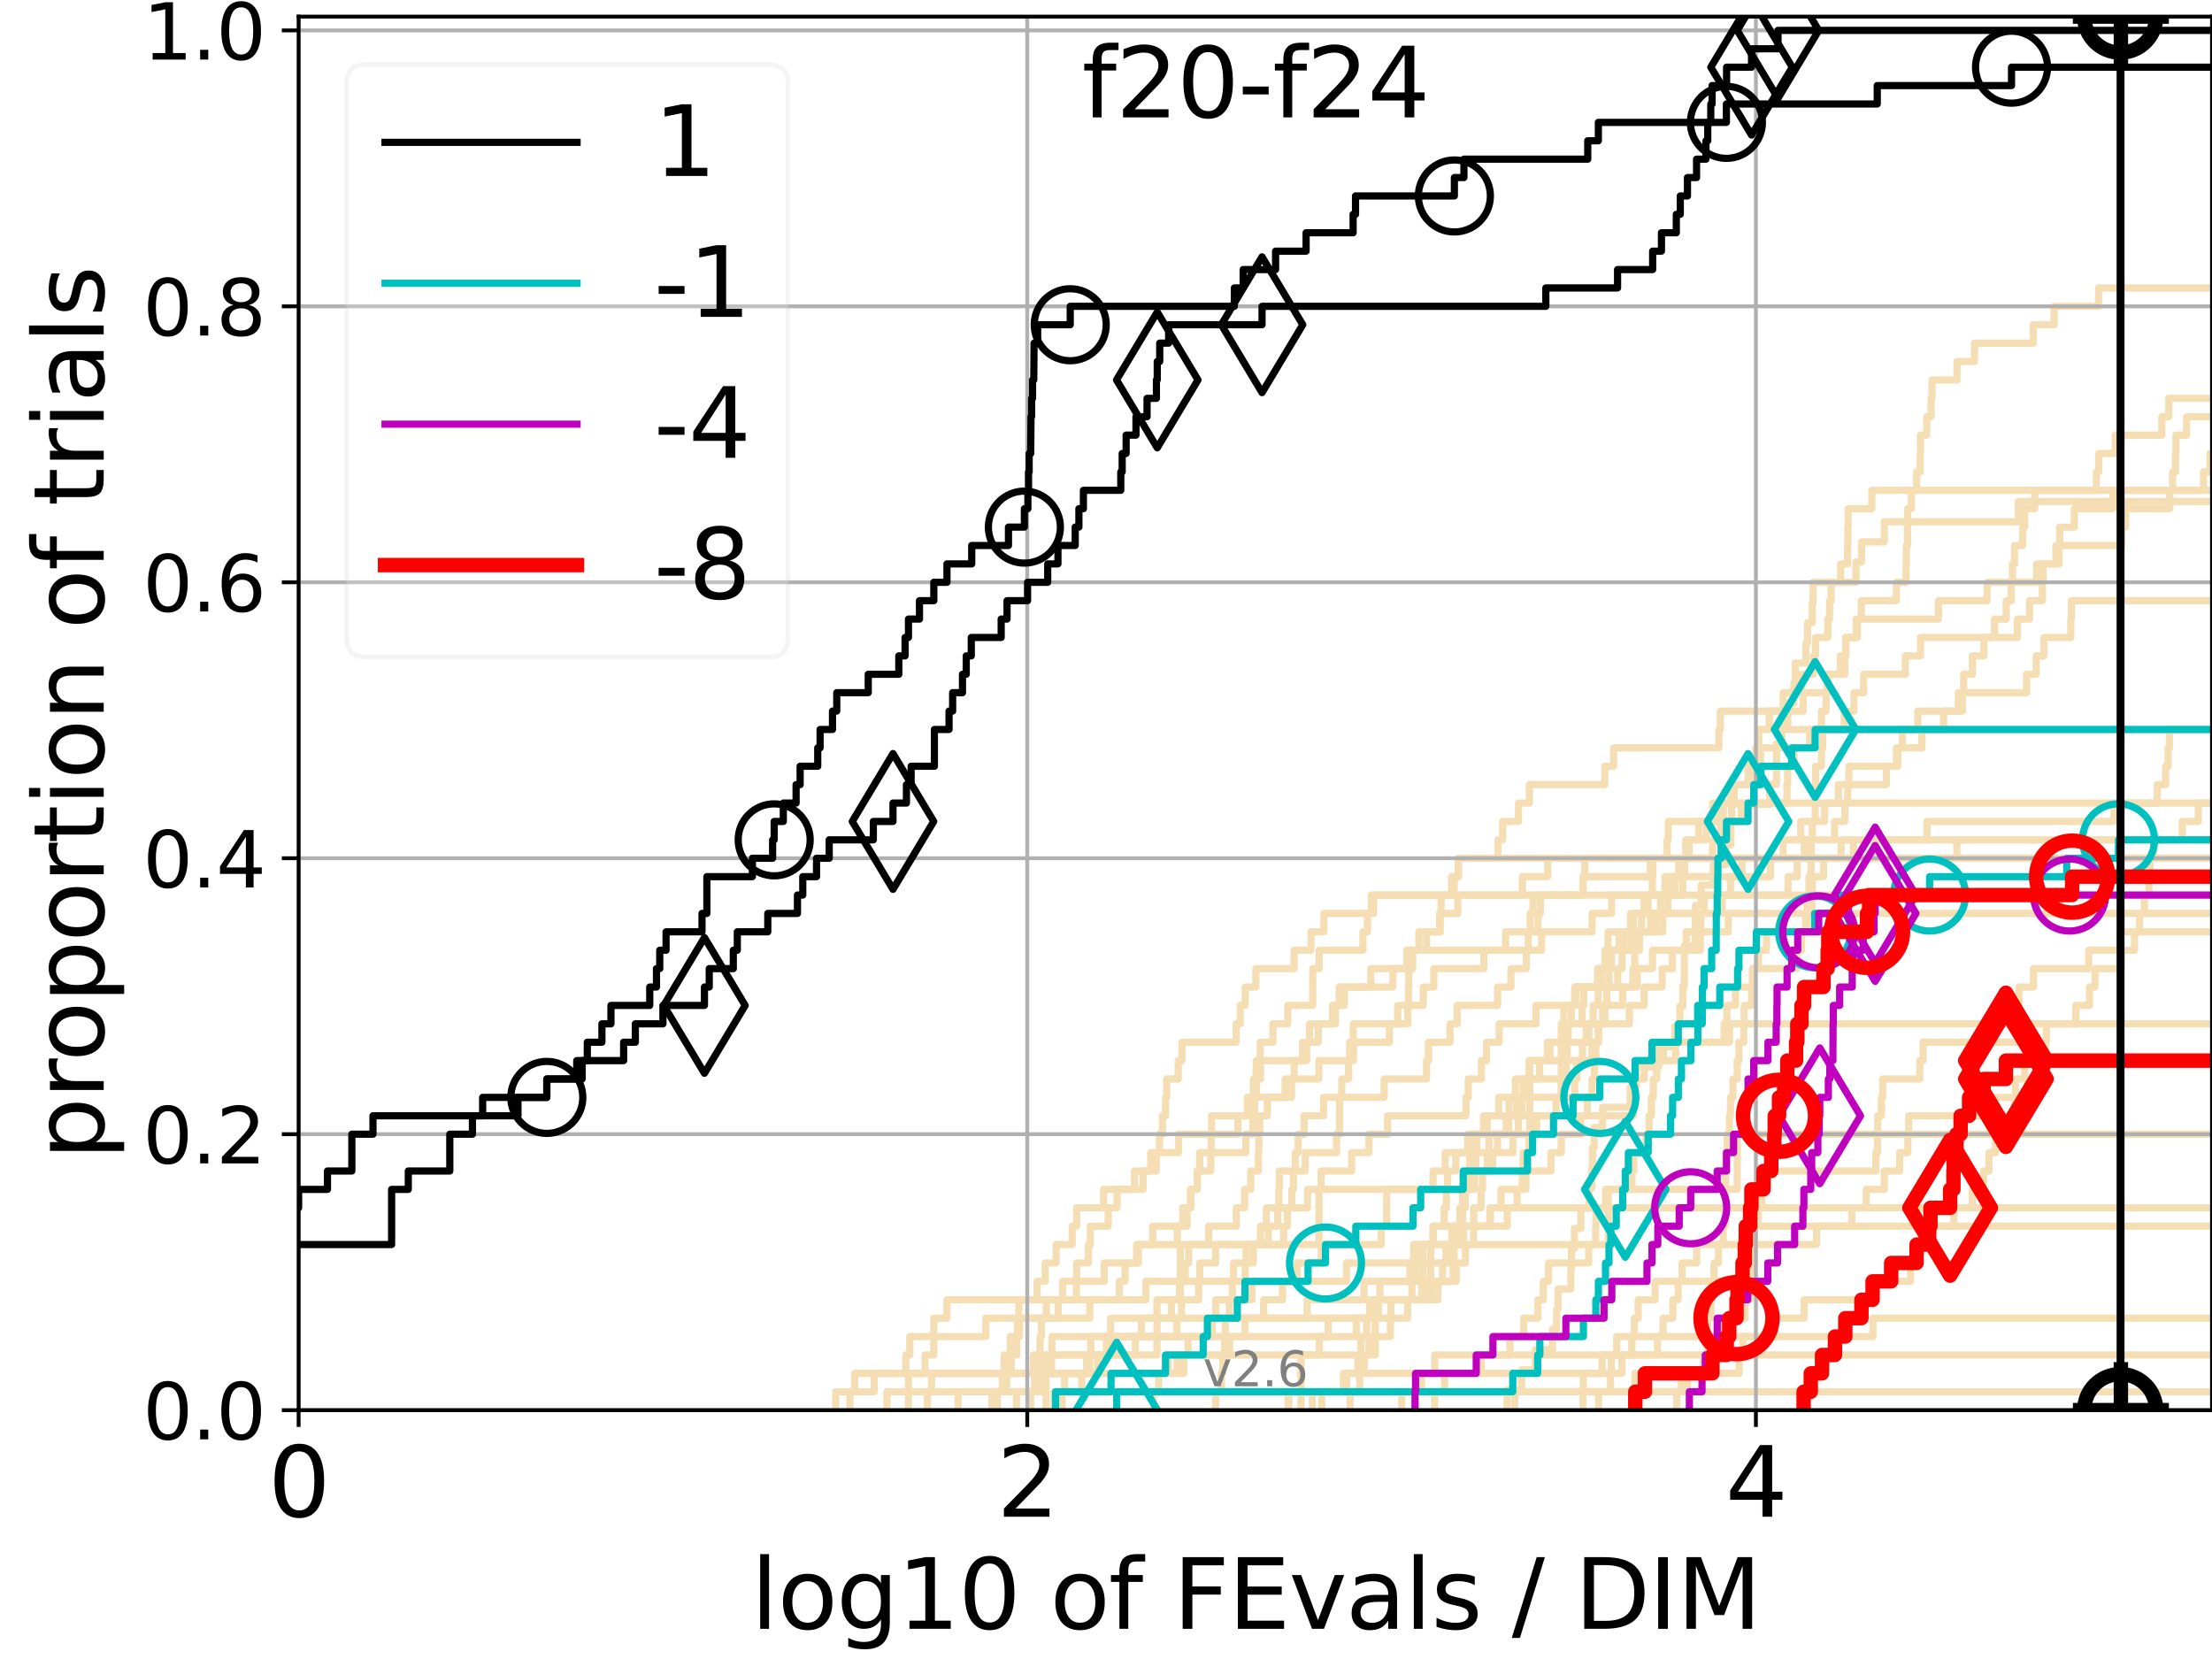 <?xml version="1.0" encoding="utf-8" standalone="no"?>
<!DOCTYPE svg PUBLIC "-//W3C//DTD SVG 1.1//EN"
  "http://www.w3.org/Graphics/SVG/1.1/DTD/svg11.dtd">
<svg xmlns:xlink="http://www.w3.org/1999/xlink" width="460.8pt" height="345.6pt" viewBox="0 0 460.8 345.6" xmlns="http://www.w3.org/2000/svg" version="1.1">
 <defs>
  <style type="text/css">*{stroke-linejoin: round; stroke-linecap: butt}</style>
 </defs>
 <g id="figure_1">
  <g id="patch_1">
   <path d="M 0 345.6 
L 460.8 345.6 
L 460.8 0 
L 0 0 
z
" style="fill: #ffffff"/>
  </g>
  <g id="axes_1">
   <g id="patch_2">
    <path d="M 62.208 293.76 
L 460.8 293.76 
L 460.8 3.456 
L 62.208 3.456 
z
" style="fill: #ffffff"/>
   </g>
   <g id="line2d_1">
    <path d="M 206.642 293.76 
L 206.642 289.928 
L 209.709 289.928 
L 209.709 286.095 
L 210.67 286.095 
L 210.67 282.263 
L 211.817 282.263 
L 211.817 278.43 
L 211.958 278.43 
L 211.958 274.598 
L 212.237 274.598 
L 212.237 270.766 
L 216.042 270.766 
L 216.042 266.933 
L 217.732 266.933 
L 217.732 263.101 
L 220.006 263.101 
L 220.006 259.268 
L 223.347 259.268 
L 223.347 255.436 
L 224.277 255.436 
L 224.277 251.604 
L 229.898 251.604 
L 229.898 247.771 
L 236.345 247.771 
L 236.345 243.939 
L 240.872 243.939 
L 240.872 240.106 
L 241.536 240.106 
L 241.536 236.274 
L 242.159 236.274 
L 242.159 232.442 
L 242.798 232.442 
L 242.798 228.609 
L 243.045 228.609 
L 243.045 224.777 
L 245.44 224.777 
L 245.44 220.944 
L 246.218 220.944 
L 246.218 217.112 
L 257.51 217.112 
L 257.51 213.28 
L 258.362 213.28 
L 258.362 209.447 
L 259.409 209.447 
L 259.409 205.615 
L 261.626 205.615 
L 261.626 201.782 
L 269.569 201.782 
L 269.569 197.95 
L 273.098 197.95 
L 273.098 194.118 
L 275.794 194.118 
L 275.794 190.285 
L 285.686 190.285 
L 285.686 186.453 
L 285.686 186.453 
L 285.686 186.453 
L 460.8 186.453 
" clip-path="url(#p37b0aa0a03)" style="fill: none; stroke: #f5deb3; stroke-width: 1.5; stroke-linecap: square"/>
   </g>
   <g id="line2d_2">
    <path d="M 271.027 293.76 
L 271.027 282.263 
L 286.492 282.263 
L 286.492 270.766 
L 298.038 270.766 
L 298.038 259.268 
L 335.036 259.268 
L 335.036 247.771 
L 361.898 247.771 
L 361.898 236.274 
L 361.898 236.274 
L 361.898 236.274 
L 460.8 236.274 
" clip-path="url(#p37b0aa0a03)" style="fill: none; stroke: #f5deb3; stroke-width: 1.5; stroke-linecap: square"/>
   </g>
   <g id="line2d_3">
    <path d="M 174.093 293.76 
L 174.093 289.928 
L 178.049 289.928 
L 178.049 286.095 
L 209.179 286.095 
L 209.179 282.263 
L 210.451 282.263 
L 210.451 278.43 
L 212.376 278.43 
L 212.376 274.598 
L 217.967 274.598 
L 217.967 270.766 
L 221.352 270.766 
L 221.352 266.933 
L 224.277 266.933 
L 224.277 263.101 
L 226.74 263.101 
L 226.74 259.268 
L 227.141 259.268 
L 227.141 255.436 
L 230.86 255.436 
L 230.86 251.604 
L 232.705 251.604 
L 232.705 247.771 
L 238.136 247.771 
L 238.136 243.939 
L 239.714 243.939 
L 239.714 240.106 
L 245.491 240.106 
L 245.491 236.274 
L 252.397 236.274 
L 252.397 232.442 
L 259.838 232.442 
L 259.838 228.609 
L 269.04 228.609 
L 269.04 224.777 
L 269.594 224.777 
L 269.594 220.944 
L 271.341 220.944 
L 271.341 217.112 
L 274.621 217.112 
L 274.621 213.28 
L 278.22 213.28 
L 278.22 209.447 
L 278.981 209.447 
L 278.981 205.615 
L 290.174 205.615 
L 290.174 201.782 
L 293.057 201.782 
L 293.057 197.95 
L 318.38 197.95 
L 318.38 194.118 
L 320.392 194.118 
L 320.392 190.285 
L 320.877 190.285 
L 320.877 186.453 
L 329.816 186.453 
L 329.816 182.621 
L 343.787 182.621 
L 343.787 178.788 
L 343.787 178.788 
L 343.787 178.788 
L 460.8 178.788 
" clip-path="url(#p37b0aa0a03)" style="fill: none; stroke: #f5deb3; stroke-width: 1.5; stroke-linecap: square"/>
   </g>
   <g id="line2d_4">
    <path d="M 199.595 293.76 
L 199.595 289.928 
L 216.716 289.928 
L 216.716 286.095 
L 216.777 286.095 
L 216.777 282.263 
L 219.116 282.263 
L 219.116 278.43 
L 245.186 278.43 
L 245.186 274.598 
L 246.144 274.598 
L 246.144 270.766 
L 249.699 270.766 
L 249.699 266.933 
L 249.921 266.933 
L 249.921 263.101 
L 253.229 263.101 
L 253.229 259.268 
L 262.576 259.268 
L 262.576 255.436 
L 263.806 255.436 
L 263.806 251.604 
L 266.406 251.604 
L 266.406 247.771 
L 266.5 247.771 
L 266.5 243.939 
L 269.813 243.939 
L 269.813 240.106 
L 270.437 240.106 
L 270.437 236.274 
L 271.663 236.274 
L 271.663 232.442 
L 275.713 232.442 
L 275.713 228.609 
L 288.346 228.609 
L 288.346 224.777 
L 297.183 224.777 
L 297.183 220.944 
L 297.567 220.944 
L 297.567 217.112 
L 302.047 217.112 
L 302.047 213.28 
L 303.545 213.28 
L 303.545 209.447 
L 311.971 209.447 
L 311.971 205.615 
L 314.752 205.615 
L 314.752 201.782 
L 317.969 201.782 
L 317.969 197.95 
L 321.149 197.95 
L 321.149 194.118 
L 331.656 194.118 
L 331.656 190.285 
L 335.724 190.285 
L 335.724 186.453 
L 348.962 186.453 
L 348.962 182.621 
L 349.72 182.621 
L 349.72 178.788 
L 351.177 178.788 
L 351.177 174.956 
L 353.848 174.956 
L 353.848 171.123 
L 359.008 171.123 
L 359.008 167.291 
L 359.008 167.291 
L 359.008 167.291 
L 460.8 167.291 
" clip-path="url(#p37b0aa0a03)" style="fill: none; stroke: #f5deb3; stroke-width: 1.5; stroke-linecap: square"/>
   </g>
   <g id="line2d_5">
    <path d="M 292.017 293.76 
L 292.017 289.928 
L 292.017 289.928 
L 292.017 289.928 
L 460.8 289.928 
" clip-path="url(#p37b0aa0a03)" style="fill: none; stroke: #f5deb3; stroke-width: 1.5; stroke-linecap: square"/>
   </g>
   <g id="line2d_6"/>
   <g id="line2d_7">
    <path d="M 219.564 293.76 
L 219.564 289.928 
L 225.322 289.928 
L 225.322 286.095 
L 227.008 286.095 
L 227.008 282.263 
L 230.503 282.263 
L 230.503 278.43 
L 237.786 278.43 
L 237.786 274.598 
L 285.309 274.598 
L 285.309 270.766 
L 297.504 270.766 
L 297.504 266.933 
L 300.512 266.933 
L 300.512 263.101 
L 301.235 263.101 
L 301.235 259.268 
L 304.864 259.268 
L 304.864 255.436 
L 313.986 255.436 
L 313.986 251.604 
L 316.044 251.604 
L 316.044 247.771 
L 317.109 247.771 
L 317.109 243.939 
L 317.299 243.939 
L 317.299 240.106 
L 318.56 240.106 
L 318.56 236.274 
L 320.106 236.274 
L 320.106 232.442 
L 324.17 232.442 
L 324.17 228.609 
L 325.211 228.609 
L 325.211 224.777 
L 326.293 224.777 
L 326.293 220.944 
L 331.645 220.944 
L 331.645 217.112 
L 332.993 217.112 
L 332.993 213.28 
L 334.325 213.28 
L 334.325 209.447 
L 338.02 209.447 
L 338.02 205.615 
L 341.075 205.615 
L 341.075 201.782 
L 344.244 201.782 
L 344.244 197.95 
L 354.202 197.95 
L 354.202 194.118 
L 354.32 194.118 
L 354.32 190.285 
L 358.763 190.285 
L 358.763 186.453 
L 372.472 186.453 
L 372.472 182.621 
L 374.392 182.621 
L 374.392 178.788 
L 375.884 178.788 
L 375.884 174.956 
L 382.184 174.956 
L 382.184 171.123 
L 384.312 171.123 
L 384.312 167.291 
L 384.909 167.291 
L 384.909 163.459 
L 392.942 163.459 
L 392.942 159.626 
L 395.063 159.626 
L 395.063 155.794 
L 400.382 155.794 
L 400.382 151.961 
L 404.877 151.961 
L 404.877 148.129 
L 407.964 148.129 
L 407.964 144.297 
L 409.06 144.297 
L 409.06 140.464 
L 410.877 140.464 
L 410.877 136.632 
L 413.29 136.632 
L 413.29 132.799 
L 420.269 132.799 
L 420.269 128.967 
L 422.808 128.967 
L 422.808 125.135 
L 425.466 125.135 
L 425.466 121.302 
L 425.65 121.302 
L 425.65 117.47 
L 428.92 117.47 
L 428.92 113.637 
L 429.072 113.637 
L 429.072 109.805 
L 432.122 109.805 
L 432.122 105.973 
L 440.182 105.973 
L 440.182 102.14 
L 459.034 102.14 
L 459.034 98.308 
L 460.391 98.308 
L 460.391 94.475 
L 461.8 94.475 
" clip-path="url(#p37b0aa0a03)" style="fill: none; stroke: #f5deb3; stroke-width: 1.5; stroke-linecap: square"/>
   </g>
   <g id="line2d_8">
    <path d="M 329.749 293.76 
L 329.749 289.928 
L 335.504 289.928 
L 335.504 286.095 
L 337.881 286.095 
L 337.881 282.263 
L 339.944 282.263 
L 339.944 278.43 
L 340.471 278.43 
L 340.471 274.598 
L 341.27 274.598 
L 341.27 270.766 
L 344.78 270.766 
L 344.78 266.933 
L 365.316 266.933 
L 365.316 263.101 
L 365.473 263.101 
L 365.473 259.268 
L 365.489 259.268 
L 365.489 255.436 
L 366.291 255.436 
L 366.291 251.604 
L 367.008 251.604 
L 367.008 247.771 
L 367.599 247.771 
L 367.599 243.939 
L 390.775 243.939 
L 390.775 240.106 
L 391.124 240.106 
L 391.124 236.274 
L 391.167 236.274 
L 391.167 232.442 
L 391.937 232.442 
L 391.937 228.609 
L 392.19 228.609 
L 392.19 224.777 
L 399.918 224.777 
L 399.918 220.944 
L 400.617 220.944 
L 400.617 217.112 
L 420.224 217.112 
L 420.224 213.28 
L 420.285 213.28 
L 420.285 209.447 
L 420.571 209.447 
L 420.571 205.615 
L 423.607 205.615 
L 423.607 201.782 
L 435.111 201.782 
L 435.111 197.95 
L 441.67 197.95 
L 441.67 194.118 
L 441.67 194.118 
L 441.67 194.118 
L 460.8 194.118 
" clip-path="url(#p37b0aa0a03)" style="fill: none; stroke: #f5deb3; stroke-width: 1.5; stroke-linecap: square"/>
   </g>
   <g id="line2d_9">
    <path d="M 211.746 293.76 
L 211.746 289.928 
L 215.73 289.928 
L 215.73 286.095 
L 226.38 286.095 
L 226.38 282.263 
L 227.229 282.263 
L 227.229 278.43 
L 259.359 278.43 
L 259.359 274.598 
L 263.248 274.598 
L 263.248 270.766 
L 267.177 270.766 
L 267.177 266.933 
L 270.186 266.933 
L 270.186 263.101 
L 275.233 263.101 
L 275.233 259.268 
L 287.733 259.268 
L 287.733 255.436 
L 288.847 255.436 
L 288.847 251.604 
L 288.874 251.604 
L 288.874 247.771 
L 298.529 247.771 
L 298.529 243.939 
L 301.062 243.939 
L 301.062 240.106 
L 310.151 240.106 
L 310.151 236.274 
L 313.783 236.274 
L 313.783 232.442 
L 315.96 232.442 
L 315.96 228.609 
L 317.287 228.609 
L 317.287 224.777 
L 320.738 224.777 
L 320.738 220.944 
L 322.878 220.944 
L 322.878 217.112 
L 325.776 217.112 
L 325.776 213.28 
L 325.778 213.28 
L 325.778 209.447 
L 328.236 209.447 
L 328.236 205.615 
L 332.799 205.615 
L 332.799 201.782 
L 335.019 201.782 
L 335.019 197.95 
L 337.282 197.95 
L 337.282 194.118 
L 340.264 194.118 
L 340.264 190.285 
L 347.459 190.285 
L 347.459 186.453 
L 348.712 186.453 
L 348.712 182.621 
L 349.937 182.621 
L 349.937 178.788 
L 356.76 178.788 
L 356.76 174.956 
L 358.45 174.956 
L 358.45 171.123 
L 362.77 171.123 
L 362.77 167.291 
L 372.253 167.291 
L 372.253 163.459 
L 372.394 163.459 
L 372.394 159.626 
L 373.753 159.626 
L 373.753 155.794 
L 376.994 155.794 
L 376.994 151.961 
L 379.435 151.961 
L 379.435 148.129 
L 380.413 148.129 
L 380.413 144.297 
L 380.564 144.297 
L 380.564 140.464 
L 384.307 140.464 
L 384.307 136.632 
L 384.514 136.632 
L 384.514 132.799 
L 386.916 132.799 
L 386.916 128.967 
L 387.73 128.967 
L 387.73 125.135 
L 395.056 125.135 
L 395.056 121.302 
L 397.073 121.302 
L 397.073 117.47 
L 397.121 117.47 
L 397.121 113.637 
L 397.355 113.637 
L 397.355 109.805 
L 397.383 109.805 
L 397.383 105.973 
L 398.188 105.973 
L 398.188 102.14 
L 399.279 102.14 
L 399.279 98.308 
L 400.01 98.308 
L 400.01 94.475 
L 400.069 94.475 
L 400.069 90.643 
L 401.376 90.643 
L 401.376 86.811 
L 402.27 86.811 
L 402.27 82.978 
L 402.471 82.978 
L 402.471 79.146 
L 407.672 79.146 
L 407.672 75.313 
L 411.326 75.313 
L 411.326 71.481 
L 423.545 71.481 
L 423.545 67.649 
L 427.917 67.649 
L 427.917 63.816 
L 437.161 63.816 
L 437.161 59.984 
L 461.8 59.984 
" clip-path="url(#p37b0aa0a03)" style="fill: none; stroke: #f5deb3; stroke-width: 1.5; stroke-linecap: square"/>
   </g>
   <g id="line2d_10">
    <path d="M 315.53 293.76 
L 315.53 289.928 
L 329.83 289.928 
L 329.83 286.095 
L 333.746 286.095 
L 333.746 282.263 
L 336.793 282.263 
L 336.793 278.43 
L 346.436 278.43 
L 346.436 274.598 
L 348.49 274.598 
L 348.49 270.766 
L 349.583 270.766 
L 349.583 266.933 
L 350.407 266.933 
L 350.407 263.101 
L 353.438 263.101 
L 353.438 259.268 
L 378.419 259.268 
L 378.419 255.436 
L 385.755 255.436 
L 385.755 251.604 
L 388.759 251.604 
L 388.759 247.771 
L 392.535 247.771 
L 392.535 243.939 
L 395.732 243.939 
L 395.732 240.106 
L 397.455 240.106 
L 397.455 236.274 
L 397.611 236.274 
L 397.611 232.442 
L 415.24 232.442 
L 415.24 228.609 
L 422.39 228.609 
L 422.39 224.777 
L 425.464 224.777 
L 425.464 220.944 
L 425.464 220.944 
L 425.464 220.944 
L 460.8 220.944 
" clip-path="url(#p37b0aa0a03)" style="fill: none; stroke: #f5deb3; stroke-width: 1.5; stroke-linecap: square"/>
   </g>
   <g id="line2d_11">
    <path d="M 268.338 293.76 
L 268.338 289.928 
L 296.087 289.928 
L 296.087 286.095 
L 308.607 286.095 
L 308.607 282.263 
L 314.543 282.263 
L 314.543 278.43 
L 317.393 278.43 
L 317.393 274.598 
L 320.382 274.598 
L 320.382 270.766 
L 321.507 270.766 
L 321.507 266.933 
L 322.583 266.933 
L 322.583 263.101 
L 330.943 263.101 
L 330.943 259.268 
L 332.4 259.268 
L 332.4 255.436 
L 332.451 255.436 
L 332.451 251.604 
L 334.475 251.604 
L 334.475 247.771 
L 339.954 247.771 
L 339.954 243.939 
L 340.334 243.939 
L 340.334 240.106 
L 342.933 240.106 
L 342.933 236.274 
L 343.535 236.274 
L 343.535 232.442 
L 344.017 232.442 
L 344.017 228.609 
L 344.403 228.609 
L 344.403 224.777 
L 345.113 224.777 
L 345.113 220.944 
L 349.044 220.944 
L 349.044 217.112 
L 359.164 217.112 
L 359.164 213.28 
L 359.727 213.28 
L 359.727 209.447 
L 361.538 209.447 
L 361.538 205.615 
L 365.154 205.615 
L 365.154 201.782 
L 366.314 201.782 
L 366.314 197.95 
L 367.993 197.95 
L 367.993 194.118 
L 376.429 194.118 
L 376.429 190.285 
L 377.449 190.285 
L 377.449 186.453 
L 377.547 186.453 
L 377.547 182.621 
L 379.873 182.621 
L 379.873 178.788 
L 383.53 178.788 
L 383.53 174.956 
L 401.426 174.956 
L 401.426 171.123 
L 440.353 171.123 
L 440.353 167.291 
L 449.396 167.291 
L 449.396 163.459 
L 451.146 163.459 
L 451.146 159.626 
L 451.655 159.626 
L 451.655 155.794 
L 451.93 155.794 
L 451.93 151.961 
L 461.8 151.961 
" clip-path="url(#p37b0aa0a03)" style="fill: none; stroke: #f5deb3; stroke-width: 1.5; stroke-linecap: square"/>
   </g>
   <g id="line2d_12">
    <path d="M 214.714 293.76 
L 214.714 289.928 
L 217.673 289.928 
L 217.673 286.095 
L 219.059 286.095 
L 219.059 282.263 
L 231.136 282.263 
L 231.136 278.43 
L 231.37 278.43 
L 231.37 274.598 
L 244.013 274.598 
L 244.013 270.766 
L 245.719 270.766 
L 245.719 266.933 
L 246.906 266.933 
L 246.906 263.101 
L 247.626 263.101 
L 247.626 259.268 
L 251.774 259.268 
L 251.774 255.436 
L 257.528 255.436 
L 257.528 251.604 
L 259.275 251.604 
L 259.275 247.771 
L 260.552 247.771 
L 260.552 243.939 
L 262.15 243.939 
L 262.15 240.106 
L 262.242 240.106 
L 262.242 236.274 
L 262.424 236.274 
L 262.424 232.442 
L 264.023 232.442 
L 264.023 228.609 
L 267.711 228.609 
L 267.711 224.777 
L 274.736 224.777 
L 274.736 220.944 
L 281.963 220.944 
L 281.963 217.112 
L 289.447 217.112 
L 289.447 213.28 
L 293.266 213.28 
L 293.266 209.447 
L 296.494 209.447 
L 296.494 205.615 
L 298.686 205.615 
L 298.686 201.782 
L 309.115 201.782 
L 309.115 197.95 
L 313.645 197.95 
L 313.645 194.118 
L 318.767 194.118 
L 318.767 190.285 
L 319.354 190.285 
L 319.354 186.453 
L 329.734 186.453 
L 329.734 182.621 
L 330.156 182.621 
L 330.156 178.788 
L 330.156 178.788 
L 330.156 178.788 
L 460.8 178.788 
" clip-path="url(#p37b0aa0a03)" style="fill: none; stroke: #f5deb3; stroke-width: 1.5; stroke-linecap: square"/>
   </g>
   <g id="line2d_13">
    <path d="M 268.477 293.76 
L 268.477 289.928 
L 279.878 289.928 
L 279.878 286.095 
L 284.2 286.095 
L 284.2 282.263 
L 285.18 282.263 
L 285.18 278.43 
L 289.64 278.43 
L 289.64 274.598 
L 293.23 274.598 
L 293.23 270.766 
L 296.185 270.766 
L 296.185 266.933 
L 296.419 266.933 
L 296.419 263.101 
L 296.419 263.101 
L 296.419 259.268 
L 298.514 259.268 
L 298.514 255.436 
L 310.484 255.436 
L 310.484 251.604 
L 310.484 251.604 
L 310.484 251.604 
L 460.8 251.604 
" clip-path="url(#p37b0aa0a03)" style="fill: none; stroke: #f5deb3; stroke-width: 1.5; stroke-linecap: square"/>
   </g>
   <g id="line2d_14">
    <path d="M 184.77 293.76 
L 184.77 289.928 
L 194.051 289.928 
L 194.051 286.095 
L 243.371 286.095 
L 243.371 282.263 
L 274.84 282.263 
L 274.84 278.43 
L 282.537 278.43 
L 282.537 274.598 
L 286.419 274.598 
L 286.419 270.766 
L 287.457 270.766 
L 287.457 266.933 
L 293.733 266.933 
L 293.733 263.101 
L 294.487 263.101 
L 294.487 259.268 
L 298.57 259.268 
L 298.57 255.436 
L 300.85 255.436 
L 300.85 251.604 
L 301.305 251.604 
L 301.305 247.771 
L 301.561 247.771 
L 301.561 243.939 
L 303.251 243.939 
L 303.251 240.106 
L 305.772 240.106 
L 305.772 236.274 
L 309.034 236.274 
L 309.034 232.442 
L 312.183 232.442 
L 312.183 228.609 
L 328.027 228.609 
L 328.027 224.777 
L 328.494 224.777 
L 328.494 220.944 
L 329.663 220.944 
L 329.663 217.112 
L 330.413 217.112 
L 330.413 213.28 
L 339.432 213.28 
L 339.432 209.447 
L 342.485 209.447 
L 342.485 205.615 
L 346.254 205.615 
L 346.254 201.782 
L 348.402 201.782 
L 348.402 197.95 
L 351.261 197.95 
L 351.261 194.118 
L 360.04 194.118 
L 360.04 190.285 
L 360.04 190.285 
L 360.04 190.285 
L 460.8 190.285 
" clip-path="url(#p37b0aa0a03)" style="fill: none; stroke: #f5deb3; stroke-width: 1.5; stroke-linecap: square"/>
   </g>
   <g id="line2d_15">
    <path d="M 375.724 293.76 
L 375.724 289.928 
L 377.216 289.928 
L 377.216 286.095 
L 379.561 286.095 
L 379.561 282.263 
L 382.258 282.263 
L 382.258 278.43 
L 384.41 278.43 
L 384.41 274.598 
L 387.772 274.598 
L 387.772 270.766 
L 390.092 270.766 
L 390.092 266.933 
L 393.961 266.933 
L 393.961 263.101 
L 399.255 263.101 
L 399.255 259.268 
L 401.886 259.268 
L 401.886 255.436 
L 402.151 255.436 
L 402.151 251.604 
L 406.246 251.604 
L 406.246 247.771 
L 406.934 247.771 
L 406.934 243.939 
L 406.979 243.939 
L 406.979 240.106 
L 407.564 240.106 
L 407.564 236.274 
L 408.436 236.274 
L 408.436 232.442 
L 410.196 232.442 
L 410.196 228.609 
L 413.225 228.609 
L 413.225 224.777 
L 417.867 224.777 
L 417.867 220.944 
L 417.867 220.944 
L 417.867 220.944 
L 460.8 220.944 
" clip-path="url(#p37b0aa0a03)" style="fill: none; stroke: #f5deb3; stroke-width: 1.5; stroke-linecap: square"/>
   </g>
   <g id="line2d_16">
    <path d="M 273.393 293.76 
L 273.393 289.928 
L 340.574 289.928 
L 340.574 286.095 
L 362.295 286.095 
L 362.295 282.263 
L 363.04 282.263 
L 363.04 278.43 
L 369.744 278.43 
L 369.744 274.598 
L 375.832 274.598 
L 375.832 270.766 
L 390.231 270.766 
L 390.231 266.933 
L 397.996 266.933 
L 397.996 263.101 
L 399.011 263.101 
L 399.011 259.268 
L 400.839 259.268 
L 400.839 255.436 
L 407.006 255.436 
L 407.006 251.604 
L 410.851 251.604 
L 410.851 247.771 
L 413.207 247.771 
L 413.207 243.939 
L 414.329 243.939 
L 414.329 240.106 
L 415.714 240.106 
L 415.714 236.274 
L 415.886 236.274 
L 415.886 232.442 
L 419.663 232.442 
L 419.663 228.609 
L 419.88 228.609 
L 419.88 224.777 
L 421.79 224.777 
L 421.79 220.944 
L 426.058 220.944 
L 426.058 217.112 
L 426.286 217.112 
L 426.286 213.28 
L 432.431 213.28 
L 432.431 209.447 
L 435.274 209.447 
L 435.274 205.615 
L 436.419 205.615 
L 436.419 201.782 
L 441.879 201.782 
L 441.879 197.95 
L 444.662 197.95 
L 444.662 194.118 
L 445.719 194.118 
L 445.719 190.285 
L 446.72 190.285 
L 446.72 186.453 
L 447.658 186.453 
L 447.658 182.621 
L 447.898 182.621 
L 447.898 178.788 
L 448.646 178.788 
L 448.646 174.956 
L 454.607 174.956 
L 454.607 171.123 
L 457.953 171.123 
L 457.953 167.291 
L 461.8 167.291 
" clip-path="url(#p37b0aa0a03)" style="fill: none; stroke: #f5deb3; stroke-width: 1.5; stroke-linecap: square"/>
   </g>
   <g id="line2d_17">
    <path d="M 281.26 293.76 
L 281.26 289.928 
L 283.23 289.928 
L 283.23 286.095 
L 298.877 286.095 
L 298.877 282.263 
L 358.613 282.263 
L 358.613 278.43 
L 390.172 278.43 
L 390.172 274.598 
L 390.172 274.598 
L 390.172 274.598 
L 460.8 274.598 
" clip-path="url(#p37b0aa0a03)" style="fill: none; stroke: #f5deb3; stroke-width: 1.5; stroke-linecap: square"/>
   </g>
   <g id="line2d_18">
    <path d="M 193.195 293.76 
L 193.195 289.928 
L 208.795 289.928 
L 208.795 286.095 
L 215.29 286.095 
L 215.29 282.263 
L 216.656 282.263 
L 216.656 278.43 
L 216.958 278.43 
L 216.958 274.598 
L 227.008 274.598 
L 227.008 270.766 
L 233.187 270.766 
L 233.187 266.933 
L 234.381 266.933 
L 234.381 263.101 
L 236.778 263.101 
L 236.778 259.268 
L 240.134 259.268 
L 240.134 255.436 
L 247.268 255.436 
L 247.268 251.604 
L 248.004 251.604 
L 248.004 247.771 
L 249.407 247.771 
L 249.407 243.939 
L 249.899 243.939 
L 249.899 240.106 
L 259.541 240.106 
L 259.541 236.274 
L 260.999 236.274 
L 260.999 232.442 
L 261.345 232.442 
L 261.345 228.609 
L 261.75 228.609 
L 261.75 224.777 
L 262.576 224.777 
L 262.576 220.944 
L 272.209 220.944 
L 272.209 217.112 
L 272.812 217.112 
L 272.812 213.28 
L 277.575 213.28 
L 277.575 209.447 
L 280.056 209.447 
L 280.056 205.615 
L 285.558 205.615 
L 285.558 201.782 
L 294.042 201.782 
L 294.042 197.95 
L 297.188 197.95 
L 297.188 194.118 
L 299.895 194.118 
L 299.895 190.285 
L 303.692 190.285 
L 303.692 186.453 
L 317.141 186.453 
L 317.141 182.621 
L 322.409 182.621 
L 322.409 178.788 
L 322.409 178.788 
L 322.409 178.788 
L 460.8 178.788 
" clip-path="url(#p37b0aa0a03)" style="fill: none; stroke: #f5deb3; stroke-width: 1.5; stroke-linecap: square"/>
   </g>
   <g id="line2d_19">
    <path d="M 313.955 293.76 
L 313.955 289.554 
L 316.961 289.554 
L 316.961 285.347 
L 319.839 285.347 
L 319.839 281.141 
L 323.407 281.141 
L 323.407 276.935 
L 324.28 276.935 
L 324.28 272.729 
L 324.553 272.729 
L 324.553 268.522 
L 327.238 268.522 
L 327.238 264.316 
L 327.363 264.316 
L 327.363 260.11 
L 327.973 260.11 
L 327.973 255.903 
L 329.328 255.903 
L 329.328 251.697 
L 331.032 251.697 
L 331.032 247.491 
L 331.614 247.491 
L 331.614 243.285 
L 331.756 243.285 
L 331.756 239.078 
L 332.11 239.078 
L 332.11 234.872 
L 333.859 234.872 
L 333.859 230.666 
L 339.598 230.666 
L 339.598 226.459 
L 340.857 226.459 
L 340.857 222.253 
L 345.533 222.253 
L 345.533 218.047 
L 348.891 218.047 
L 348.891 213.841 
L 349.94 213.841 
L 349.94 209.634 
L 350.57 209.634 
L 350.57 205.428 
L 350.88 205.428 
L 350.882 197.015 
L 353.129 197.015 
L 353.191 188.603 
L 354.382 188.603 
L 354.382 184.397 
L 356.912 184.397 
L 356.912 180.19 
L 359.5 180.19 
L 359.5 175.984 
L 360.577 175.984 
L 360.577 171.778 
L 360.717 171.778 
L 360.717 167.571 
L 368.668 167.571 
L 368.668 163.365 
L 370.065 163.365 
L 370.091 154.952 
L 371.178 154.952 
L 371.178 150.746 
L 372.429 150.746 
L 372.429 146.54 
L 373.676 146.54 
L 373.676 142.334 
L 373.97 142.334 
L 373.97 138.127 
L 376.197 138.127 
L 376.197 133.921 
L 376.553 133.921 
L 376.553 129.715 
L 377.531 129.715 
L 377.531 125.508 
L 377.71 125.508 
L 377.71 121.302 
L 386.634 121.302 
L 386.634 117.096 
L 387.8 117.096 
L 387.8 112.89 
L 392.534 112.89 
L 392.534 108.683 
L 420.475 108.683 
L 420.475 104.477 
L 420.475 104.477 
L 460.8 104.477 
L 460.8 104.477 
" clip-path="url(#p37b0aa0a03)" style="fill: none; stroke: #f5deb3; stroke-width: 1.5; stroke-linecap: square"/>
   </g>
   <g id="line2d_20">
    <path d="M 189.251 293.76 
L 189.251 289.928 
L 189.251 289.928 
L 189.251 286.095 
L 192.696 286.095 
L 192.696 282.263 
L 194.531 282.263 
L 194.531 278.43 
L 205.382 278.43 
L 205.382 274.598 
L 220.443 274.598 
L 220.443 270.766 
L 224.229 270.766 
L 224.229 266.933 
L 230.02 266.933 
L 230.02 263.101 
L 237.139 263.101 
L 237.139 259.268 
L 245.262 259.268 
L 245.262 255.436 
L 246.367 255.436 
L 246.367 251.604 
L 248.075 251.604 
L 248.075 247.771 
L 249.407 247.771 
L 249.407 243.939 
L 252.232 243.939 
L 252.232 240.106 
L 252.314 240.106 
L 252.314 236.274 
L 257.878 236.274 
L 257.878 232.442 
L 260.504 232.442 
L 260.504 228.609 
L 261.094 228.609 
L 261.094 224.777 
L 261.688 224.777 
L 261.688 220.944 
L 262.531 220.944 
L 262.531 217.112 
L 265.173 217.112 
L 265.173 213.28 
L 268.262 213.28 
L 268.262 209.447 
L 273.458 209.447 
L 273.458 205.615 
L 273.469 205.615 
L 273.469 201.782 
L 274.809 201.782 
L 274.809 197.95 
L 283.924 197.95 
L 283.924 194.118 
L 284.874 194.118 
L 284.874 190.285 
L 286.139 190.285 
L 286.139 186.453 
L 302.392 186.453 
L 302.392 182.621 
L 303.809 182.621 
L 303.809 178.788 
L 386.108 178.788 
L 386.108 174.956 
L 386.108 174.956 
L 386.108 174.956 
L 460.8 174.956 
" clip-path="url(#p37b0aa0a03)" style="fill: none; stroke: #f5deb3; stroke-width: 1.5; stroke-linecap: square"/>
   </g>
   <g id="line2d_21">
    <path d="M 332.988 293.76 
L 332.988 289.928 
L 350.259 289.928 
L 350.259 286.095 
L 356.052 286.095 
L 356.052 282.263 
L 356.052 282.263 
L 356.052 282.263 
L 460.8 282.263 
" clip-path="url(#p37b0aa0a03)" style="fill: none; stroke: #f5deb3; stroke-width: 1.5; stroke-linecap: square"/>
   </g>
   <g id="line2d_22">
    <path d="M 177.053 293.76 
L 177.053 289.928 
L 182.105 289.928 
L 182.105 286.095 
L 188.688 286.095 
L 188.688 282.263 
L 189.529 282.263 
L 189.529 278.43 
L 194.531 278.43 
L 194.531 274.598 
L 197.27 274.598 
L 197.27 270.766 
L 238.702 270.766 
L 238.702 266.933 
L 259.409 266.933 
L 259.409 263.101 
L 261.094 263.101 
L 261.094 259.268 
L 264.211 259.268 
L 264.211 255.436 
L 266.177 255.436 
L 266.177 251.604 
L 272.377 251.604 
L 272.377 247.771 
L 275.202 247.771 
L 275.202 243.939 
L 281.575 243.939 
L 281.575 240.106 
L 285.195 240.106 
L 285.195 236.274 
L 289.071 236.274 
L 289.071 232.442 
L 305.383 232.442 
L 305.383 228.609 
L 305.862 228.609 
L 305.862 224.777 
L 308.603 224.777 
L 308.603 220.944 
L 309.68 220.944 
L 309.68 217.112 
L 312.303 217.112 
L 312.303 213.28 
L 319.979 213.28 
L 319.979 209.447 
L 328.312 209.447 
L 328.312 205.615 
L 333.664 205.615 
L 333.664 201.782 
L 334.361 201.782 
L 334.361 197.95 
L 334.974 197.95 
L 334.974 194.118 
L 346.386 194.118 
L 346.386 190.285 
L 355.032 190.285 
L 355.032 186.453 
L 360.483 186.453 
L 360.483 182.621 
L 368.83 182.621 
L 368.83 178.788 
L 371.45 178.788 
L 371.45 174.956 
L 375.12 174.956 
L 375.12 171.123 
L 380.097 171.123 
L 380.097 167.291 
L 382.96 167.291 
L 382.96 163.459 
L 385.159 163.459 
L 385.159 159.626 
L 395.359 159.626 
L 395.359 155.794 
L 396.321 155.794 
L 396.321 151.961 
L 399.508 151.961 
L 399.508 148.129 
L 408.801 148.129 
L 408.801 144.297 
L 422.185 144.297 
L 422.185 140.464 
L 424.175 140.464 
L 424.175 136.632 
L 425.796 136.632 
L 425.796 132.799 
L 431.382 132.799 
L 431.382 128.967 
L 431.497 128.967 
L 431.497 125.135 
L 431.497 125.135 
L 431.497 125.135 
L 460.8 125.135 
" clip-path="url(#p37b0aa0a03)" style="fill: none; stroke: #f5deb3; stroke-width: 1.5; stroke-linecap: square"/>
   </g>
   <g id="line2d_23">
    <path d="M 275.336 293.76 
L 275.336 289.928 
L 280.506 289.928 
L 280.506 286.095 
L 282.873 286.095 
L 282.873 282.263 
L 283.511 282.263 
L 283.511 278.43 
L 284.72 278.43 
L 284.72 274.598 
L 287.136 274.598 
L 287.136 270.766 
L 299.548 270.766 
L 299.548 266.933 
L 302.733 266.933 
L 302.733 263.101 
L 302.916 263.101 
L 302.916 259.268 
L 304.264 259.268 
L 304.264 255.436 
L 310.364 255.436 
L 310.364 251.604 
L 312.682 251.604 
L 312.682 247.771 
L 317.876 247.771 
L 317.876 243.939 
L 323.088 243.939 
L 323.088 240.106 
L 325.234 240.106 
L 325.234 236.274 
L 329.302 236.274 
L 329.302 232.442 
L 340.254 232.442 
L 340.254 228.609 
L 340.284 228.609 
L 340.284 224.777 
L 342.544 224.777 
L 342.544 220.944 
L 346.539 220.944 
L 346.539 217.112 
L 360.275 217.112 
L 360.275 213.28 
L 360.275 213.28 
L 360.275 213.28 
L 460.8 213.28 
" clip-path="url(#p37b0aa0a03)" style="fill: none; stroke: #f5deb3; stroke-width: 1.5; stroke-linecap: square"/>
   </g>
   <g id="line2d_24">
    <path d="M 240.254 293.76 
L 240.254 289.928 
L 241.364 289.928 
L 241.364 286.095 
L 246.613 286.095 
L 246.613 282.263 
L 247.507 282.263 
L 247.507 278.43 
L 252.52 278.43 
L 252.52 274.598 
L 253.269 274.598 
L 253.269 270.766 
L 260.792 270.766 
L 260.792 266.933 
L 280.497 266.933 
L 280.497 263.101 
L 302.238 263.101 
L 302.238 259.268 
L 302.996 259.268 
L 302.996 255.436 
L 304.119 255.436 
L 304.119 251.604 
L 305.234 251.604 
L 305.234 247.771 
L 306.723 247.771 
L 306.723 243.939 
L 307.424 243.939 
L 307.424 240.106 
L 307.613 240.106 
L 307.613 236.274 
L 309.788 236.274 
L 309.788 232.442 
L 317.048 232.442 
L 317.048 228.609 
L 317.644 228.609 
L 317.644 224.777 
L 318.555 224.777 
L 318.555 220.944 
L 326.443 220.944 
L 326.443 217.112 
L 330.97 217.112 
L 330.97 213.28 
L 331.889 213.28 
L 331.889 209.447 
L 332.947 209.447 
L 332.947 205.615 
L 333.093 205.615 
L 333.093 201.782 
L 335.203 201.782 
L 335.203 197.95 
L 340.556 197.95 
L 340.556 194.118 
L 341.967 194.118 
L 341.967 190.285 
L 342.495 190.285 
L 342.495 186.453 
L 347.355 186.453 
L 347.355 182.621 
L 350.412 182.621 
L 350.412 178.788 
L 351.863 178.788 
L 351.863 174.956 
L 355.467 174.956 
L 355.467 171.123 
L 356.782 171.123 
L 356.782 167.291 
L 360.48 167.291 
L 360.48 163.459 
L 365.552 163.459 
L 365.552 159.626 
L 366.747 159.626 
L 366.747 155.794 
L 371.124 155.794 
L 371.124 151.961 
L 384.19 151.961 
L 384.19 148.129 
L 386.218 148.129 
L 386.218 144.297 
L 388.233 144.297 
L 388.233 140.464 
L 396.912 140.464 
L 396.912 136.632 
L 400.075 136.632 
L 400.075 132.799 
L 415.497 132.799 
L 415.497 128.967 
L 417.935 128.967 
L 417.935 125.135 
L 418.979 125.135 
L 418.979 121.302 
L 419.238 121.302 
L 419.238 117.47 
L 419.668 117.47 
L 419.668 113.637 
L 421.36 113.637 
L 421.36 109.805 
L 421.783 109.805 
L 421.783 105.973 
L 423.872 105.973 
L 423.872 102.14 
L 436.715 102.14 
L 436.715 98.308 
L 437.187 98.308 
L 437.187 94.475 
L 440.644 94.475 
L 440.644 90.643 
L 450.356 90.643 
L 450.356 86.811 
L 451.8 86.811 
L 451.8 82.978 
L 461.8 82.978 
" clip-path="url(#p37b0aa0a03)" style="fill: none; stroke: #f5deb3; stroke-width: 1.5; stroke-linecap: square"/>
   </g>
   <g id="line2d_25">
    <path d="M 349.273 293.76 
L 349.273 289.928 
L 351.518 289.928 
L 351.518 286.095 
L 354.825 286.095 
L 354.825 282.263 
L 355.688 282.263 
L 355.688 278.43 
L 355.715 278.43 
L 355.715 274.598 
L 356.417 274.598 
L 356.417 270.766 
L 356.55 270.766 
L 356.55 266.933 
L 357.057 266.933 
L 357.057 263.101 
L 357.991 263.101 
L 357.991 259.268 
L 358.973 259.268 
L 358.973 255.436 
L 359.35 255.436 
L 359.35 251.604 
L 359.401 251.604 
L 359.401 247.771 
L 359.449 247.771 
L 359.449 243.939 
L 359.504 243.939 
L 359.504 240.106 
L 359.825 240.106 
L 359.825 236.274 
L 360.267 236.274 
L 360.267 232.442 
L 360.481 232.442 
L 360.481 228.609 
L 360.997 228.609 
L 360.997 224.777 
L 361.902 224.777 
L 361.902 220.944 
L 362.235 220.944 
L 362.235 217.112 
L 363.253 217.112 
L 363.253 213.28 
L 363.337 213.28 
L 363.337 209.447 
L 364.893 209.447 
L 364.893 205.615 
L 365.059 205.615 
L 365.059 201.782 
L 374.377 201.782 
L 374.377 197.95 
L 375.303 197.95 
L 375.303 194.118 
L 376.134 194.118 
L 376.134 190.285 
L 376.412 190.285 
L 376.412 186.453 
L 376.832 186.453 
L 376.832 182.621 
L 377.284 182.621 
L 377.284 178.788 
L 377.304 178.788 
L 377.304 174.956 
L 377.548 174.956 
L 377.548 171.123 
L 378.136 171.123 
L 378.136 167.291 
L 378.143 167.291 
L 378.143 163.459 
L 378.223 163.459 
L 378.223 159.626 
L 379.443 159.626 
L 379.443 155.794 
L 379.715 155.794 
L 379.715 151.961 
L 379.715 151.961 
L 379.715 151.961 
L 460.8 151.961 
" clip-path="url(#p37b0aa0a03)" style="fill: none; stroke: #f5deb3; stroke-width: 1.5; stroke-linecap: square"/>
   </g>
   <g id="line2d_26">
    <path d="M 253.229 293.76 
L 253.229 289.928 
L 254.43 289.928 
L 254.43 286.095 
L 254.719 286.095 
L 254.719 282.263 
L 255.1 282.263 
L 255.1 278.43 
L 255.251 278.43 
L 255.251 274.598 
L 256.107 274.598 
L 256.107 270.766 
L 256.726 270.766 
L 256.726 266.933 
L 256.942 266.933 
L 256.942 263.101 
L 259.591 263.101 
L 259.591 259.268 
L 267.412 259.268 
L 267.412 255.436 
L 268.172 255.436 
L 268.172 251.604 
L 269.102 251.604 
L 269.102 247.771 
L 269.447 247.771 
L 269.447 243.939 
L 271.903 243.939 
L 271.903 240.106 
L 278.417 240.106 
L 278.417 236.274 
L 279.027 236.274 
L 279.027 232.442 
L 279.046 232.442 
L 279.046 228.609 
L 279.509 228.609 
L 279.509 224.777 
L 280.941 224.777 
L 280.941 220.944 
L 281.157 220.944 
L 281.157 217.112 
L 281.921 217.112 
L 281.921 213.28 
L 291.165 213.28 
L 291.165 209.447 
L 293.402 209.447 
L 293.402 205.615 
L 293.485 205.615 
L 293.485 201.782 
L 294.268 201.782 
L 294.268 197.95 
L 295.575 197.95 
L 295.575 194.118 
L 300.031 194.118 
L 300.031 190.285 
L 300.2 190.285 
L 300.2 186.453 
L 302.938 186.453 
L 302.938 182.621 
L 303.783 182.621 
L 303.783 178.788 
L 312.038 178.788 
L 312.038 174.956 
L 313.033 174.956 
L 313.033 171.123 
L 316.32 171.123 
L 316.32 167.291 
L 318.596 167.291 
L 318.596 163.459 
L 334.308 163.459 
L 334.308 159.626 
L 336.148 159.626 
L 336.148 155.794 
L 358.076 155.794 
L 358.076 151.961 
L 358.373 151.961 
L 358.373 148.129 
L 371.473 148.129 
L 371.473 144.297 
L 375.238 144.297 
L 375.238 140.464 
L 377.781 140.464 
L 377.781 136.632 
L 378.189 136.632 
L 378.189 132.799 
L 380.764 132.799 
L 380.764 128.967 
L 381.123 128.967 
L 381.123 125.135 
L 381.462 125.135 
L 381.462 121.302 
L 383.451 121.302 
L 383.451 117.47 
L 384.878 117.47 
L 384.878 113.637 
L 384.94 113.637 
L 384.94 109.805 
L 384.996 109.805 
L 384.996 105.973 
L 389.935 105.973 
L 389.935 102.14 
L 389.935 102.14 
L 389.935 102.14 
L 460.8 102.14 
" clip-path="url(#p37b0aa0a03)" style="fill: none; stroke: #f5deb3; stroke-width: 1.5; stroke-linecap: square"/>
   </g>
   <g id="line2d_27">
    <path d="M 207.776 293.76 
L 207.776 289.928 
L 215.542 289.928 
L 215.542 286.095 
L 245.211 286.095 
L 245.211 282.263 
L 256.144 282.263 
L 256.144 278.43 
L 276.682 278.43 
L 276.682 274.598 
L 289.733 274.598 
L 289.733 270.766 
L 294.123 270.766 
L 294.123 266.933 
L 294.948 266.933 
L 294.948 263.101 
L 295.291 263.101 
L 295.291 259.268 
L 302.442 259.268 
L 302.442 255.436 
L 304.688 255.436 
L 304.688 251.604 
L 304.696 251.604 
L 304.696 247.771 
L 307.191 247.771 
L 307.191 243.939 
L 309.839 243.939 
L 309.839 240.106 
L 311.958 240.106 
L 311.958 236.274 
L 314.277 236.274 
L 314.277 232.442 
L 314.374 232.442 
L 314.374 228.609 
L 315.684 228.609 
L 315.684 224.777 
L 318.637 224.777 
L 318.637 220.944 
L 322.34 220.944 
L 322.34 217.112 
L 326.684 217.112 
L 326.684 213.28 
L 329.592 213.28 
L 329.592 209.447 
L 329.928 209.447 
L 329.928 205.615 
L 340.168 205.615 
L 340.168 201.782 
L 340.542 201.782 
L 340.542 197.95 
L 341.52 197.95 
L 341.52 194.118 
L 343.856 194.118 
L 343.856 190.285 
L 345.915 190.285 
L 345.915 186.453 
L 346.823 186.453 
L 346.823 182.621 
L 350.967 182.621 
L 350.967 178.788 
L 407.643 178.788 
L 407.643 174.956 
L 407.643 174.956 
L 407.643 174.956 
L 460.8 174.956 
" clip-path="url(#p37b0aa0a03)" style="fill: none; stroke: #f5deb3; stroke-width: 1.5; stroke-linecap: square"/>
   </g>
   <g id="line2d_28">
    <path d="M 221.246 293.76 
L 221.246 289.928 
L 221.771 289.928 
L 221.771 286.095 
L 228.654 286.095 
L 228.654 282.263 
L 236.512 282.263 
L 236.512 278.43 
L 252.438 278.43 
L 252.438 274.598 
L 272.31 274.598 
L 272.31 270.766 
L 284.145 270.766 
L 284.145 266.933 
L 303.352 266.933 
L 303.352 263.101 
L 305.284 263.101 
L 305.284 259.268 
L 306.976 259.268 
L 306.976 255.436 
L 307.003 255.436 
L 307.003 251.604 
L 308.521 251.604 
L 308.521 247.771 
L 308.834 247.771 
L 308.834 243.939 
L 310.929 243.939 
L 310.929 240.106 
L 315.152 240.106 
L 315.152 236.274 
L 316.302 236.274 
L 316.302 232.442 
L 330.654 232.442 
L 330.654 228.609 
L 331.645 228.609 
L 331.645 224.777 
L 332.141 224.777 
L 332.141 220.944 
L 332.422 220.944 
L 332.422 217.112 
L 332.983 217.112 
L 332.983 213.28 
L 333.864 213.28 
L 333.864 209.447 
L 334.753 209.447 
L 334.753 205.615 
L 335.172 205.615 
L 335.172 201.782 
L 335.713 201.782 
L 335.713 197.95 
L 339.6 197.95 
L 339.6 194.118 
L 339.673 194.118 
L 339.673 190.285 
L 343.305 190.285 
L 343.305 186.453 
L 344.213 186.453 
L 344.213 182.621 
L 344.33 182.621 
L 344.33 178.788 
L 347.283 178.788 
L 347.283 174.956 
L 347.519 174.956 
L 347.519 171.123 
L 357.905 171.123 
L 357.905 167.291 
L 361.296 167.291 
L 361.296 163.459 
L 364.168 163.459 
L 364.168 159.626 
L 365.75 159.626 
L 365.75 155.794 
L 366.38 155.794 
L 366.38 151.961 
L 368.559 151.961 
L 368.559 148.129 
L 375.623 148.129 
L 375.623 144.297 
L 380.811 144.297 
L 380.811 140.464 
L 383.359 140.464 
L 383.359 136.632 
L 384.517 136.632 
L 384.517 132.799 
L 386.673 132.799 
L 386.673 128.967 
L 403.821 128.967 
L 403.821 125.135 
L 413.959 125.135 
L 413.959 121.302 
L 424.26 121.302 
L 424.26 117.47 
L 428.284 117.47 
L 428.284 113.637 
L 442.02 113.637 
L 442.02 109.805 
L 442.816 109.805 
L 442.816 105.973 
L 451.987 105.973 
L 451.987 102.14 
L 452.597 102.14 
L 452.597 98.308 
L 453.208 98.308 
L 453.208 94.475 
L 453.294 94.475 
L 453.294 90.643 
L 455.51 90.643 
L 455.51 86.811 
L 461.8 86.811 
" clip-path="url(#p37b0aa0a03)" style="fill: none; stroke: #f5deb3; stroke-width: 1.5; stroke-linecap: square"/>
   </g>
   <g id="line2d_29">
    <path d="M 217.908 293.76 
L 217.908 289.928 
L 217.908 289.928 
L 217.908 286.095 
L 217.908 286.095 
L 217.908 282.263 
L 241.017 282.263 
L 241.017 278.43 
L 241.017 278.43 
L 241.017 274.598 
L 241.017 274.598 
L 241.017 270.766 
L 245.869 270.766 
L 245.869 266.933 
L 245.869 266.933 
L 245.869 263.101 
L 245.869 263.101 
L 245.869 259.268 
L 274.777 259.268 
L 274.777 255.436 
L 274.777 255.436 
L 274.777 251.604 
L 274.777 251.604 
L 274.777 247.771 
L 306.141 247.771 
L 306.141 243.939 
L 306.141 243.939 
L 306.141 240.106 
L 306.141 240.106 
L 306.141 236.274 
L 318.679 236.274 
L 318.679 232.442 
L 318.679 232.442 
L 318.679 228.609 
L 318.679 228.609 
L 318.679 224.777 
L 325.239 224.777 
L 325.239 220.944 
L 325.239 220.944 
L 325.239 217.112 
L 325.239 217.112 
L 325.239 213.28 
L 327.334 213.28 
L 327.334 209.447 
L 328.027 209.447 
L 328.027 205.615 
L 337.01 205.615 
L 337.01 201.782 
L 337.91 201.782 
L 337.91 197.95 
L 338.124 197.95 
L 338.124 194.118 
L 344.971 194.118 
L 344.971 190.285 
L 347.423 190.285 
L 347.423 186.453 
L 350.561 186.453 
L 350.561 182.621 
L 362.879 182.621 
L 362.879 178.788 
L 362.879 178.788 
L 362.879 178.788 
L 460.8 178.788 
" clip-path="url(#p37b0aa0a03)" style="fill: none; stroke: #f5deb3; stroke-width: 1.5; stroke-linecap: square"/>
   </g>
   <g id="line2d_30">
    <path d="M 298.867 293.76 
L 298.867 289.928 
L 300.925 289.928 
L 300.925 286.095 
L 335.659 286.095 
L 335.659 282.263 
L 345.288 282.263 
L 345.288 278.43 
L 358.815 278.43 
L 358.815 274.598 
L 363.533 274.598 
L 363.533 270.766 
L 364.557 270.766 
L 364.557 266.933 
L 364.823 266.933 
L 364.823 263.101 
L 365.095 263.101 
L 365.095 259.268 
L 365.379 259.268 
L 365.379 255.436 
L 365.379 255.436 
L 365.379 255.436 
L 460.8 255.436 
" clip-path="url(#p37b0aa0a03)" style="fill: none; stroke: #f5deb3; stroke-width: 1.5; stroke-linecap: square"/>
   </g>
   <g id="matplotlib.axis_1">
    <g id="xtick_1">
     <g id="line2d_31">
      <path d="M 62.208 293.76 
L 62.208 3.456 
" clip-path="url(#p37b0aa0a03)" style="fill: none; stroke: #b0b0b0; stroke-width: 0.8; stroke-linecap: square"/>
     </g>
     <g id="line2d_32">
      <defs>
       <path id="mc12ff48644" d="M 0 0 
L 0 3.5 
" style="stroke: #000000; stroke-width: 0.8"/>
      </defs>
      <g>
       <use xlink:href="#mc12ff48644" x="62.208" y="293.76" style="stroke: #000000; stroke-width: 0.8"/>
      </g>
     </g>
     <g id="text_1">
      <!-- 0 -->
      <g transform="translate(55.846 315.957)scale(0.2 -0.2)">
       <defs>
        <path id="DejaVuSans-30" d="M 2034 4250 
Q 1547 4250 1301 3770 
Q 1056 3291 1056 2328 
Q 1056 1369 1301 889 
Q 1547 409 2034 409 
Q 2525 409 2770 889 
Q 3016 1369 3016 2328 
Q 3016 3291 2770 3770 
Q 2525 4250 2034 4250 
z
M 2034 4750 
Q 2819 4750 3233 4129 
Q 3647 3509 3647 2328 
Q 3647 1150 3233 529 
Q 2819 -91 2034 -91 
Q 1250 -91 836 529 
Q 422 1150 422 2328 
Q 422 3509 836 4129 
Q 1250 4750 2034 4750 
z
" transform="scale(0.016)"/>
       </defs>
       <use xlink:href="#DejaVuSans-30"/>
      </g>
     </g>
    </g>
    <g id="xtick_2">
     <g id="line2d_33">
      <path d="M 213.997 293.76 
L 213.997 3.456 
" clip-path="url(#p37b0aa0a03)" style="fill: none; stroke: #b0b0b0; stroke-width: 0.8; stroke-linecap: square"/>
     </g>
     <g id="line2d_34">
      <g>
       <use xlink:href="#mc12ff48644" x="213.997" y="293.76" style="stroke: #000000; stroke-width: 0.8"/>
      </g>
     </g>
     <g id="text_2">
      <!-- 2 -->
      <g transform="translate(207.634 315.957)scale(0.2 -0.2)">
       <defs>
        <path id="DejaVuSans-32" d="M 1228 531 
L 3431 531 
L 3431 0 
L 469 0 
L 469 531 
Q 828 903 1448 1529 
Q 2069 2156 2228 2338 
Q 2531 2678 2651 2914 
Q 2772 3150 2772 3378 
Q 2772 3750 2511 3984 
Q 2250 4219 1831 4219 
Q 1534 4219 1204 4116 
Q 875 4013 500 3803 
L 500 4441 
Q 881 4594 1212 4672 
Q 1544 4750 1819 4750 
Q 2544 4750 2975 4387 
Q 3406 4025 3406 3419 
Q 3406 3131 3298 2873 
Q 3191 2616 2906 2266 
Q 2828 2175 2409 1742 
Q 1991 1309 1228 531 
z
" transform="scale(0.016)"/>
       </defs>
       <use xlink:href="#DejaVuSans-32"/>
      </g>
     </g>
    </g>
    <g id="xtick_3">
     <g id="line2d_35">
      <path d="M 365.786 293.76 
L 365.786 3.456 
" clip-path="url(#p37b0aa0a03)" style="fill: none; stroke: #b0b0b0; stroke-width: 0.8; stroke-linecap: square"/>
     </g>
     <g id="line2d_36">
      <g>
       <use xlink:href="#mc12ff48644" x="365.786" y="293.76" style="stroke: #000000; stroke-width: 0.8"/>
      </g>
     </g>
     <g id="text_3">
      <!-- 4 -->
      <g transform="translate(359.423 315.957)scale(0.2 -0.2)">
       <defs>
        <path id="DejaVuSans-34" d="M 2419 4116 
L 825 1625 
L 2419 1625 
L 2419 4116 
z
M 2253 4666 
L 3047 4666 
L 3047 1625 
L 3713 1625 
L 3713 1100 
L 3047 1100 
L 3047 0 
L 2419 0 
L 2419 1100 
L 313 1100 
L 313 1709 
L 2253 4666 
z
" transform="scale(0.016)"/>
       </defs>
       <use xlink:href="#DejaVuSans-34"/>
      </g>
     </g>
    </g>
    <g id="text_4">
     <!-- log10 of FEvals / DIM -->
     <g transform="translate(156.431 339.313)scale(0.2 -0.2)">
      <defs>
       <path id="DejaVuSans-6c" d="M 603 4863 
L 1178 4863 
L 1178 0 
L 603 0 
L 603 4863 
z
" transform="scale(0.016)"/>
       <path id="DejaVuSans-6f" d="M 1959 3097 
Q 1497 3097 1228 2736 
Q 959 2375 959 1747 
Q 959 1119 1226 758 
Q 1494 397 1959 397 
Q 2419 397 2687 759 
Q 2956 1122 2956 1747 
Q 2956 2369 2687 2733 
Q 2419 3097 1959 3097 
z
M 1959 3584 
Q 2709 3584 3137 3096 
Q 3566 2609 3566 1747 
Q 3566 888 3137 398 
Q 2709 -91 1959 -91 
Q 1206 -91 779 398 
Q 353 888 353 1747 
Q 353 2609 779 3096 
Q 1206 3584 1959 3584 
z
" transform="scale(0.016)"/>
       <path id="DejaVuSans-67" d="M 2906 1791 
Q 2906 2416 2648 2759 
Q 2391 3103 1925 3103 
Q 1463 3103 1205 2759 
Q 947 2416 947 1791 
Q 947 1169 1205 825 
Q 1463 481 1925 481 
Q 2391 481 2648 825 
Q 2906 1169 2906 1791 
z
M 3481 434 
Q 3481 -459 3084 -895 
Q 2688 -1331 1869 -1331 
Q 1566 -1331 1297 -1286 
Q 1028 -1241 775 -1147 
L 775 -588 
Q 1028 -725 1275 -790 
Q 1522 -856 1778 -856 
Q 2344 -856 2625 -561 
Q 2906 -266 2906 331 
L 2906 616 
Q 2728 306 2450 153 
Q 2172 0 1784 0 
Q 1141 0 747 490 
Q 353 981 353 1791 
Q 353 2603 747 3093 
Q 1141 3584 1784 3584 
Q 2172 3584 2450 3431 
Q 2728 3278 2906 2969 
L 2906 3500 
L 3481 3500 
L 3481 434 
z
" transform="scale(0.016)"/>
       <path id="DejaVuSans-31" d="M 794 531 
L 1825 531 
L 1825 4091 
L 703 3866 
L 703 4441 
L 1819 4666 
L 2450 4666 
L 2450 531 
L 3481 531 
L 3481 0 
L 794 0 
L 794 531 
z
" transform="scale(0.016)"/>
       <path id="DejaVuSans-20" transform="scale(0.016)"/>
       <path id="DejaVuSans-66" d="M 2375 4863 
L 2375 4384 
L 1825 4384 
Q 1516 4384 1395 4259 
Q 1275 4134 1275 3809 
L 1275 3500 
L 2222 3500 
L 2222 3053 
L 1275 3053 
L 1275 0 
L 697 0 
L 697 3053 
L 147 3053 
L 147 3500 
L 697 3500 
L 697 3744 
Q 697 4328 969 4595 
Q 1241 4863 1831 4863 
L 2375 4863 
z
" transform="scale(0.016)"/>
       <path id="DejaVuSans-46" d="M 628 4666 
L 3309 4666 
L 3309 4134 
L 1259 4134 
L 1259 2759 
L 3109 2759 
L 3109 2228 
L 1259 2228 
L 1259 0 
L 628 0 
L 628 4666 
z
" transform="scale(0.016)"/>
       <path id="DejaVuSans-45" d="M 628 4666 
L 3578 4666 
L 3578 4134 
L 1259 4134 
L 1259 2753 
L 3481 2753 
L 3481 2222 
L 1259 2222 
L 1259 531 
L 3634 531 
L 3634 0 
L 628 0 
L 628 4666 
z
" transform="scale(0.016)"/>
       <path id="DejaVuSans-76" d="M 191 3500 
L 800 3500 
L 1894 563 
L 2988 3500 
L 3597 3500 
L 2284 0 
L 1503 0 
L 191 3500 
z
" transform="scale(0.016)"/>
       <path id="DejaVuSans-61" d="M 2194 1759 
Q 1497 1759 1228 1600 
Q 959 1441 959 1056 
Q 959 750 1161 570 
Q 1363 391 1709 391 
Q 2188 391 2477 730 
Q 2766 1069 2766 1631 
L 2766 1759 
L 2194 1759 
z
M 3341 1997 
L 3341 0 
L 2766 0 
L 2766 531 
Q 2569 213 2275 61 
Q 1981 -91 1556 -91 
Q 1019 -91 701 211 
Q 384 513 384 1019 
Q 384 1609 779 1909 
Q 1175 2209 1959 2209 
L 2766 2209 
L 2766 2266 
Q 2766 2663 2505 2880 
Q 2244 3097 1772 3097 
Q 1472 3097 1187 3025 
Q 903 2953 641 2809 
L 641 3341 
Q 956 3463 1253 3523 
Q 1550 3584 1831 3584 
Q 2591 3584 2966 3190 
Q 3341 2797 3341 1997 
z
" transform="scale(0.016)"/>
       <path id="DejaVuSans-73" d="M 2834 3397 
L 2834 2853 
Q 2591 2978 2328 3040 
Q 2066 3103 1784 3103 
Q 1356 3103 1142 2972 
Q 928 2841 928 2578 
Q 928 2378 1081 2264 
Q 1234 2150 1697 2047 
L 1894 2003 
Q 2506 1872 2764 1633 
Q 3022 1394 3022 966 
Q 3022 478 2636 193 
Q 2250 -91 1575 -91 
Q 1294 -91 989 -36 
Q 684 19 347 128 
L 347 722 
Q 666 556 975 473 
Q 1284 391 1588 391 
Q 1994 391 2212 530 
Q 2431 669 2431 922 
Q 2431 1156 2273 1281 
Q 2116 1406 1581 1522 
L 1381 1569 
Q 847 1681 609 1914 
Q 372 2147 372 2553 
Q 372 3047 722 3315 
Q 1072 3584 1716 3584 
Q 2034 3584 2315 3537 
Q 2597 3491 2834 3397 
z
" transform="scale(0.016)"/>
       <path id="DejaVuSans-2f" d="M 1625 4666 
L 2156 4666 
L 531 -594 
L 0 -594 
L 1625 4666 
z
" transform="scale(0.016)"/>
       <path id="DejaVuSans-44" d="M 1259 4147 
L 1259 519 
L 2022 519 
Q 2988 519 3436 956 
Q 3884 1394 3884 2338 
Q 3884 3275 3436 3711 
Q 2988 4147 2022 4147 
L 1259 4147 
z
M 628 4666 
L 1925 4666 
Q 3281 4666 3915 4102 
Q 4550 3538 4550 2338 
Q 4550 1131 3912 565 
Q 3275 0 1925 0 
L 628 0 
L 628 4666 
z
" transform="scale(0.016)"/>
       <path id="DejaVuSans-49" d="M 628 4666 
L 1259 4666 
L 1259 0 
L 628 0 
L 628 4666 
z
" transform="scale(0.016)"/>
       <path id="DejaVuSans-4d" d="M 628 4666 
L 1569 4666 
L 2759 1491 
L 3956 4666 
L 4897 4666 
L 4897 0 
L 4281 0 
L 4281 4097 
L 3078 897 
L 2444 897 
L 1241 4097 
L 1241 0 
L 628 0 
L 628 4666 
z
" transform="scale(0.016)"/>
      </defs>
      <use xlink:href="#DejaVuSans-6c"/>
      <use xlink:href="#DejaVuSans-6f" x="27.783"/>
      <use xlink:href="#DejaVuSans-67" x="88.965"/>
      <use xlink:href="#DejaVuSans-31" x="152.441"/>
      <use xlink:href="#DejaVuSans-30" x="216.064"/>
      <use xlink:href="#DejaVuSans-20" x="279.688"/>
      <use xlink:href="#DejaVuSans-6f" x="311.475"/>
      <use xlink:href="#DejaVuSans-66" x="372.656"/>
      <use xlink:href="#DejaVuSans-20" x="407.861"/>
      <use xlink:href="#DejaVuSans-46" x="439.648"/>
      <use xlink:href="#DejaVuSans-45" x="497.168"/>
      <use xlink:href="#DejaVuSans-76" x="560.352"/>
      <use xlink:href="#DejaVuSans-61" x="619.531"/>
      <use xlink:href="#DejaVuSans-6c" x="680.811"/>
      <use xlink:href="#DejaVuSans-73" x="708.594"/>
      <use xlink:href="#DejaVuSans-20" x="760.693"/>
      <use xlink:href="#DejaVuSans-2f" x="792.48"/>
      <use xlink:href="#DejaVuSans-20" x="826.172"/>
      <use xlink:href="#DejaVuSans-44" x="857.959"/>
      <use xlink:href="#DejaVuSans-49" x="934.961"/>
      <use xlink:href="#DejaVuSans-4d" x="964.453"/>
     </g>
    </g>
   </g>
   <g id="matplotlib.axis_2">
    <g id="ytick_1">
     <g id="line2d_37">
      <path d="M 62.208 293.76 
L 460.8 293.76 
" clip-path="url(#p37b0aa0a03)" style="fill: none; stroke: #b0b0b0; stroke-width: 0.8; stroke-linecap: square"/>
     </g>
     <g id="line2d_38">
      <defs>
       <path id="m8f71c8c236" d="M 0 0 
L -3.5 0 
" style="stroke: #000000; stroke-width: 0.8"/>
      </defs>
      <g>
       <use xlink:href="#m8f71c8c236" x="62.208" y="293.76" style="stroke: #000000; stroke-width: 0.8"/>
      </g>
     </g>
     <g id="text_5">
      <!-- 0.0 -->
      <g transform="translate(29.763 299.839)scale(0.16 -0.16)">
       <defs>
        <path id="DejaVuSans-2e" d="M 684 794 
L 1344 794 
L 1344 0 
L 684 0 
L 684 794 
z
" transform="scale(0.016)"/>
       </defs>
       <use xlink:href="#DejaVuSans-30"/>
       <use xlink:href="#DejaVuSans-2e" x="63.623"/>
       <use xlink:href="#DejaVuSans-30" x="95.41"/>
      </g>
     </g>
    </g>
    <g id="ytick_2">
     <g id="line2d_39">
      <path d="M 62.208 236.274 
L 460.8 236.274 
" clip-path="url(#p37b0aa0a03)" style="fill: none; stroke: #b0b0b0; stroke-width: 0.8; stroke-linecap: square"/>
     </g>
     <g id="line2d_40">
      <g>
       <use xlink:href="#m8f71c8c236" x="62.208" y="236.274" style="stroke: #000000; stroke-width: 0.8"/>
      </g>
     </g>
     <g id="text_6">
      <!-- 0.2 -->
      <g transform="translate(29.763 242.353)scale(0.16 -0.16)">
       <use xlink:href="#DejaVuSans-30"/>
       <use xlink:href="#DejaVuSans-2e" x="63.623"/>
       <use xlink:href="#DejaVuSans-32" x="95.41"/>
      </g>
     </g>
    </g>
    <g id="ytick_3">
     <g id="line2d_41">
      <path d="M 62.208 178.788 
L 460.8 178.788 
" clip-path="url(#p37b0aa0a03)" style="fill: none; stroke: #b0b0b0; stroke-width: 0.8; stroke-linecap: square"/>
     </g>
     <g id="line2d_42">
      <g>
       <use xlink:href="#m8f71c8c236" x="62.208" y="178.788" style="stroke: #000000; stroke-width: 0.8"/>
      </g>
     </g>
     <g id="text_7">
      <!-- 0.4 -->
      <g transform="translate(29.763 184.867)scale(0.16 -0.16)">
       <use xlink:href="#DejaVuSans-30"/>
       <use xlink:href="#DejaVuSans-2e" x="63.623"/>
       <use xlink:href="#DejaVuSans-34" x="95.41"/>
      </g>
     </g>
    </g>
    <g id="ytick_4">
     <g id="line2d_43">
      <path d="M 62.208 121.302 
L 460.8 121.302 
" clip-path="url(#p37b0aa0a03)" style="fill: none; stroke: #b0b0b0; stroke-width: 0.8; stroke-linecap: square"/>
     </g>
     <g id="line2d_44">
      <g>
       <use xlink:href="#m8f71c8c236" x="62.208" y="121.302" style="stroke: #000000; stroke-width: 0.8"/>
      </g>
     </g>
     <g id="text_8">
      <!-- 0.6 -->
      <g transform="translate(29.763 127.381)scale(0.16 -0.16)">
       <defs>
        <path id="DejaVuSans-36" d="M 2113 2584 
Q 1688 2584 1439 2293 
Q 1191 2003 1191 1497 
Q 1191 994 1439 701 
Q 1688 409 2113 409 
Q 2538 409 2786 701 
Q 3034 994 3034 1497 
Q 3034 2003 2786 2293 
Q 2538 2584 2113 2584 
z
M 3366 4563 
L 3366 3988 
Q 3128 4100 2886 4159 
Q 2644 4219 2406 4219 
Q 1781 4219 1451 3797 
Q 1122 3375 1075 2522 
Q 1259 2794 1537 2939 
Q 1816 3084 2150 3084 
Q 2853 3084 3261 2657 
Q 3669 2231 3669 1497 
Q 3669 778 3244 343 
Q 2819 -91 2113 -91 
Q 1303 -91 875 529 
Q 447 1150 447 2328 
Q 447 3434 972 4092 
Q 1497 4750 2381 4750 
Q 2619 4750 2861 4703 
Q 3103 4656 3366 4563 
z
" transform="scale(0.016)"/>
       </defs>
       <use xlink:href="#DejaVuSans-30"/>
       <use xlink:href="#DejaVuSans-2e" x="63.623"/>
       <use xlink:href="#DejaVuSans-36" x="95.41"/>
      </g>
     </g>
    </g>
    <g id="ytick_5">
     <g id="line2d_45">
      <path d="M 62.208 63.816 
L 460.8 63.816 
" clip-path="url(#p37b0aa0a03)" style="fill: none; stroke: #b0b0b0; stroke-width: 0.8; stroke-linecap: square"/>
     </g>
     <g id="line2d_46">
      <g>
       <use xlink:href="#m8f71c8c236" x="62.208" y="63.816" style="stroke: #000000; stroke-width: 0.8"/>
      </g>
     </g>
     <g id="text_9">
      <!-- 0.8 -->
      <g transform="translate(29.763 69.895)scale(0.16 -0.16)">
       <defs>
        <path id="DejaVuSans-38" d="M 2034 2216 
Q 1584 2216 1326 1975 
Q 1069 1734 1069 1313 
Q 1069 891 1326 650 
Q 1584 409 2034 409 
Q 2484 409 2743 651 
Q 3003 894 3003 1313 
Q 3003 1734 2745 1975 
Q 2488 2216 2034 2216 
z
M 1403 2484 
Q 997 2584 770 2862 
Q 544 3141 544 3541 
Q 544 4100 942 4425 
Q 1341 4750 2034 4750 
Q 2731 4750 3128 4425 
Q 3525 4100 3525 3541 
Q 3525 3141 3298 2862 
Q 3072 2584 2669 2484 
Q 3125 2378 3379 2068 
Q 3634 1759 3634 1313 
Q 3634 634 3220 271 
Q 2806 -91 2034 -91 
Q 1263 -91 848 271 
Q 434 634 434 1313 
Q 434 1759 690 2068 
Q 947 2378 1403 2484 
z
M 1172 3481 
Q 1172 3119 1398 2916 
Q 1625 2713 2034 2713 
Q 2441 2713 2670 2916 
Q 2900 3119 2900 3481 
Q 2900 3844 2670 4047 
Q 2441 4250 2034 4250 
Q 1625 4250 1398 4047 
Q 1172 3844 1172 3481 
z
" transform="scale(0.016)"/>
       </defs>
       <use xlink:href="#DejaVuSans-30"/>
       <use xlink:href="#DejaVuSans-2e" x="63.623"/>
       <use xlink:href="#DejaVuSans-38" x="95.41"/>
      </g>
     </g>
    </g>
    <g id="ytick_6">
     <g id="line2d_47">
      <path d="M 62.208 6.33 
L 460.8 6.33 
" clip-path="url(#p37b0aa0a03)" style="fill: none; stroke: #b0b0b0; stroke-width: 0.8; stroke-linecap: square"/>
     </g>
     <g id="line2d_48">
      <g>
       <use xlink:href="#m8f71c8c236" x="62.208" y="6.33" style="stroke: #000000; stroke-width: 0.8"/>
      </g>
     </g>
     <g id="text_10">
      <!-- 1.0 -->
      <g transform="translate(29.763 12.409)scale(0.16 -0.16)">
       <use xlink:href="#DejaVuSans-31"/>
       <use xlink:href="#DejaVuSans-2e" x="63.623"/>
       <use xlink:href="#DejaVuSans-30" x="95.41"/>
      </g>
     </g>
    </g>
    <g id="text_11">
     <!-- proportion of trials -->
     <g transform="translate(21.604 241.614)rotate(-90)scale(0.2 -0.2)">
      <defs>
       <path id="DejaVuSans-70" d="M 1159 525 
L 1159 -1331 
L 581 -1331 
L 581 3500 
L 1159 3500 
L 1159 2969 
Q 1341 3281 1617 3432 
Q 1894 3584 2278 3584 
Q 2916 3584 3314 3078 
Q 3713 2572 3713 1747 
Q 3713 922 3314 415 
Q 2916 -91 2278 -91 
Q 1894 -91 1617 61 
Q 1341 213 1159 525 
z
M 3116 1747 
Q 3116 2381 2855 2742 
Q 2594 3103 2138 3103 
Q 1681 3103 1420 2742 
Q 1159 2381 1159 1747 
Q 1159 1113 1420 752 
Q 1681 391 2138 391 
Q 2594 391 2855 752 
Q 3116 1113 3116 1747 
z
" transform="scale(0.016)"/>
       <path id="DejaVuSans-72" d="M 2631 2963 
Q 2534 3019 2420 3045 
Q 2306 3072 2169 3072 
Q 1681 3072 1420 2755 
Q 1159 2438 1159 1844 
L 1159 0 
L 581 0 
L 581 3500 
L 1159 3500 
L 1159 2956 
Q 1341 3275 1631 3429 
Q 1922 3584 2338 3584 
Q 2397 3584 2469 3576 
Q 2541 3569 2628 3553 
L 2631 2963 
z
" transform="scale(0.016)"/>
       <path id="DejaVuSans-74" d="M 1172 4494 
L 1172 3500 
L 2356 3500 
L 2356 3053 
L 1172 3053 
L 1172 1153 
Q 1172 725 1289 603 
Q 1406 481 1766 481 
L 2356 481 
L 2356 0 
L 1766 0 
Q 1100 0 847 248 
Q 594 497 594 1153 
L 594 3053 
L 172 3053 
L 172 3500 
L 594 3500 
L 594 4494 
L 1172 4494 
z
" transform="scale(0.016)"/>
       <path id="DejaVuSans-69" d="M 603 3500 
L 1178 3500 
L 1178 0 
L 603 0 
L 603 3500 
z
M 603 4863 
L 1178 4863 
L 1178 4134 
L 603 4134 
L 603 4863 
z
" transform="scale(0.016)"/>
       <path id="DejaVuSans-6e" d="M 3513 2113 
L 3513 0 
L 2938 0 
L 2938 2094 
Q 2938 2591 2744 2837 
Q 2550 3084 2163 3084 
Q 1697 3084 1428 2787 
Q 1159 2491 1159 1978 
L 1159 0 
L 581 0 
L 581 3500 
L 1159 3500 
L 1159 2956 
Q 1366 3272 1645 3428 
Q 1925 3584 2291 3584 
Q 2894 3584 3203 3211 
Q 3513 2838 3513 2113 
z
" transform="scale(0.016)"/>
      </defs>
      <use xlink:href="#DejaVuSans-70"/>
      <use xlink:href="#DejaVuSans-72" x="63.477"/>
      <use xlink:href="#DejaVuSans-6f" x="102.34"/>
      <use xlink:href="#DejaVuSans-70" x="163.521"/>
      <use xlink:href="#DejaVuSans-6f" x="226.998"/>
      <use xlink:href="#DejaVuSans-72" x="288.18"/>
      <use xlink:href="#DejaVuSans-74" x="329.293"/>
      <use xlink:href="#DejaVuSans-69" x="368.502"/>
      <use xlink:href="#DejaVuSans-6f" x="396.285"/>
      <use xlink:href="#DejaVuSans-6e" x="457.467"/>
      <use xlink:href="#DejaVuSans-20" x="520.846"/>
      <use xlink:href="#DejaVuSans-6f" x="552.633"/>
      <use xlink:href="#DejaVuSans-66" x="613.814"/>
      <use xlink:href="#DejaVuSans-20" x="649.02"/>
      <use xlink:href="#DejaVuSans-74" x="680.807"/>
      <use xlink:href="#DejaVuSans-72" x="720.016"/>
      <use xlink:href="#DejaVuSans-69" x="761.129"/>
      <use xlink:href="#DejaVuSans-61" x="788.912"/>
      <use xlink:href="#DejaVuSans-6c" x="850.191"/>
      <use xlink:href="#DejaVuSans-73" x="877.975"/>
     </g>
    </g>
   </g>
   <g id="line2d_49">
    <path d="M 9.16 293.76 
L 9.16 282.263 
L 32.007 282.263 
L 32.007 274.598 
L 45.371 274.598 
L 45.371 259.268 
L 54.853 259.268 
L 54.853 251.604 
L 62.208 251.604 
L 62.208 247.771 
L 68.217 247.771 
L 68.217 243.939 
L 73.298 243.939 
L 73.298 236.274 
L 77.7 236.274 
L 77.7 232.442 
L 107.901 232.442 
L 107.901 228.609 
L 113.91 228.609 
L 113.91 224.777 
L 121.265 224.777 
L 121.265 220.944 
L 129.913 220.944 
L 129.913 217.112 
L 132.356 217.112 
L 132.356 213.28 
L 138.102 213.28 
L 138.102 209.447 
L 146.75 209.447 
L 146.75 205.615 
L 147.749 205.615 
L 147.749 201.782 
L 152.76 201.782 
L 152.76 197.95 
L 153.594 197.95 
L 153.594 194.118 
L 159.945 194.118 
L 159.945 190.285 
L 166.124 190.285 
L 166.124 186.453 
L 167.232 186.453 
L 167.232 182.621 
L 170.1 182.621 
L 170.1 178.788 
L 172.738 178.788 
L 172.738 174.956 
L 181.931 174.956 
L 181.931 171.123 
L 186.026 171.123 
L 186.026 167.291 
L 188.829 167.291 
L 188.829 163.459 
L 189.805 163.459 
L 189.805 159.626 
L 194.65 159.626 
L 194.65 151.961 
L 197.705 151.961 
L 197.705 148.129 
L 198.453 148.129 
L 198.453 144.297 
L 200.501 144.297 
L 200.501 140.464 
L 201.285 140.464 
L 201.285 136.632 
L 202.335 136.632 
L 202.335 132.799 
L 208.563 132.799 
L 208.563 128.967 
L 209.784 128.967 
L 209.784 125.135 
L 214.063 125.135 
L 214.063 121.302 
L 218.258 121.302 
L 218.258 117.47 
L 220.389 117.47 
L 220.389 113.637 
L 223.986 113.637 
L 223.986 109.805 
L 224.756 109.805 
L 224.756 105.973 
L 225.694 105.973 
L 225.694 102.14 
L 233.48 102.14 
L 233.48 98.308 
L 233.771 98.308 
L 233.771 94.475 
L 234.593 94.475 
L 234.593 90.643 
L 236.645 90.643 
L 236.645 86.811 
L 238.95 86.811 
L 238.95 82.978 
L 240.901 82.978 
L 240.901 79.146 
L 241.075 79.146 
L 241.075 75.313 
L 241.593 75.313 
L 241.593 71.481 
L 243.452 71.481 
L 243.452 67.649 
L 262.906 67.649 
L 262.906 63.816 
L 322.026 63.816 
L 322.026 59.984 
L 336.967 59.984 
L 336.967 56.151 
L 344.28 56.151 
L 344.28 52.319 
L 346.113 52.319 
L 346.113 48.487 
L 349.206 48.487 
L 349.206 44.654 
L 350.033 44.654 
L 350.033 40.822 
L 351.528 40.822 
L 351.528 36.989 
L 353.425 36.989 
L 353.425 33.157 
L 355.385 33.157 
L 355.385 29.325 
L 355.756 29.325 
L 355.756 25.492 
L 356.387 25.492 
L 356.387 21.66 
L 356.662 21.66 
L 356.662 17.827 
L 359.68 17.827 
L 359.68 13.995 
L 364.878 13.995 
L 364.878 10.163 
L 370.387 10.163 
L 370.387 6.33 
L 370.387 6.33 
L 460.8 6.33 
L 460.8 6.33 
" clip-path="url(#p37b0aa0a03)" style="fill: none; stroke: #000000; stroke-width: 1.5; stroke-linecap: square"/>
   </g>
   <g id="line2d_50">
    <defs>
     <path id="mb7f06bb9d0" d="M 0 14.142 
L 8.485 0 
L 0 -14.142 
L -8.485 0 
z
" style="stroke: #000000; stroke-width: 1.5; stroke-linejoin: miter"/>
    </defs>
    <g clip-path="url(#p37b0aa0a03)">
     <use xlink:href="#mb7f06bb9d0" x="146.75" y="209.447" style="fill-opacity: 0; stroke: #000000; stroke-width: 1.5; stroke-linejoin: miter"/>
     <use xlink:href="#mb7f06bb9d0" x="186.026" y="171.123" style="fill-opacity: 0; stroke: #000000; stroke-width: 1.5; stroke-linejoin: miter"/>
     <use xlink:href="#mb7f06bb9d0" x="241.075" y="79.146" style="fill-opacity: 0; stroke: #000000; stroke-width: 1.5; stroke-linejoin: miter"/>
     <use xlink:href="#mb7f06bb9d0" x="262.906" y="67.649" style="fill-opacity: 0; stroke: #000000; stroke-width: 1.5; stroke-linejoin: miter"/>
     <use xlink:href="#mb7f06bb9d0" x="364.878" y="13.995" style="fill-opacity: 0; stroke: #000000; stroke-width: 1.5; stroke-linejoin: miter"/>
     <use xlink:href="#mb7f06bb9d0" x="370.387" y="6.33" style="fill-opacity: 0; stroke: #000000; stroke-width: 1.5; stroke-linejoin: miter"/>
    </g>
   </g>
   <g id="line2d_51">
    <path clip-path="url(#p37b0aa0a03)" style="fill: none; stroke: #000000; stroke-width: 1.5; stroke-linecap: square"/>
    <g clip-path="url(#p37b0aa0a03)">
     <use xlink:href="#mb7f06bb9d0" x="-1" y="581.19" style="fill-opacity: 0; stroke: #000000; stroke-width: 1.5; stroke-linejoin: miter"/>
     <use xlink:href="#mb7f06bb9d0" x="460.8" y="581.19" style="fill-opacity: 0; stroke: #000000; stroke-width: 1.5; stroke-linejoin: miter"/>
    </g>
   </g>
   <g id="line2d_52">
    <path d="M 9.16 293.76 
L 9.16 278.43 
L 32.007 278.43 
L 32.007 270.766 
L 45.371 270.766 
L 45.371 263.101 
L 54.853 263.101 
L 54.853 259.268 
L 81.582 259.268 
L 81.582 247.771 
L 85.055 247.771 
L 85.055 243.939 
L 93.702 243.939 
L 93.702 236.274 
L 98.419 236.274 
L 98.419 232.442 
L 100.546 232.442 
L 100.546 228.609 
L 113.91 228.609 
L 113.91 224.777 
L 120.148 224.777 
L 120.148 220.944 
L 122.346 220.944 
L 122.346 217.112 
L 125.391 217.112 
L 125.391 213.28 
L 127.275 213.28 
L 127.275 209.447 
L 135.354 209.447 
L 135.354 205.615 
L 136.757 205.615 
L 136.757 201.782 
L 137.437 201.782 
L 137.437 197.95 
L 138.755 197.95 
L 138.755 194.118 
L 146.239 194.118 
L 146.239 190.285 
L 147.253 190.285 
L 147.253 182.621 
L 156.736 182.621 
L 156.736 178.788 
L 160.949 178.788 
L 160.949 174.956 
L 161.277 174.956 
L 161.277 171.123 
L 163.179 171.123 
L 163.179 167.291 
L 165.841 167.291 
L 165.841 163.459 
L 166.683 163.459 
L 166.683 159.626 
L 170.349 159.626 
L 170.349 155.794 
L 170.841 155.794 
L 170.841 151.961 
L 173.422 151.961 
L 173.422 148.129 
L 174.313 148.129 
L 174.313 144.297 
L 180.868 144.297 
L 180.868 140.464 
L 187.235 140.464 
L 187.235 136.632 
L 188.545 136.632 
L 188.545 132.799 
L 189.251 132.799 
L 189.251 128.967 
L 191.544 128.967 
L 191.544 125.135 
L 194.531 125.135 
L 194.531 121.302 
L 197.27 121.302 
L 197.27 117.47 
L 202.429 117.47 
L 202.429 113.637 
L 210.082 113.637 
L 210.082 109.805 
L 213.398 109.805 
L 213.398 105.973 
L 214.129 105.973 
L 214.129 102.14 
L 214.26 102.14 
L 214.26 98.308 
L 214.39 98.308 
L 214.39 94.475 
L 214.714 94.475 
L 214.779 86.811 
L 214.907 86.811 
L 214.907 82.978 
L 215.099 82.978 
L 215.099 79.146 
L 215.353 79.146 
L 215.416 71.481 
L 216.165 71.481 
L 216.165 67.649 
L 222.948 67.649 
L 222.948 63.816 
L 257.138 63.816 
L 257.138 59.984 
L 258.974 59.984 
L 258.974 56.151 
L 265.727 56.151 
L 265.727 52.319 
L 272.084 52.319 
L 272.084 48.487 
L 281.879 48.487 
L 281.879 44.654 
L 282.38 44.654 
L 282.38 40.822 
L 302.973 40.822 
L 302.973 36.989 
L 304.964 36.989 
L 304.964 33.157 
L 330.755 33.157 
L 330.755 29.325 
L 332.969 29.325 
L 332.969 25.492 
L 359.641 25.492 
L 359.641 21.66 
L 391.066 21.66 
L 391.066 17.827 
L 419.036 17.827 
L 419.036 13.995 
L 419.036 13.995 
L 460.8 13.995 
L 460.8 13.995 
" clip-path="url(#p37b0aa0a03)" style="fill: none; stroke: #000000; stroke-width: 1.5; stroke-linecap: square"/>
   </g>
   <g id="line2d_53">
    <defs>
     <path id="m32447f5eb1" d="M 0 7.5 
C 1.989 7.5 3.897 6.71 5.303 5.303 
C 6.71 3.897 7.5 1.989 7.5 0 
C 7.5 -1.989 6.71 -3.897 5.303 -5.303 
C 3.897 -6.71 1.989 -7.5 0 -7.5 
C -1.989 -7.5 -3.897 -6.71 -5.303 -5.303 
C -6.71 -3.897 -7.5 -1.989 -7.5 0 
C -7.5 1.989 -6.71 3.897 -5.303 5.303 
C -3.897 6.71 -1.989 7.5 0 7.5 
z
" style="stroke: #000000; stroke-width: 1.5"/>
    </defs>
    <g clip-path="url(#p37b0aa0a03)">
     <use xlink:href="#m32447f5eb1" x="113.91" y="228.609" style="fill-opacity: 0; stroke: #000000; stroke-width: 1.5"/>
     <use xlink:href="#m32447f5eb1" x="161.277" y="174.956" style="fill-opacity: 0; stroke: #000000; stroke-width: 1.5"/>
     <use xlink:href="#m32447f5eb1" x="213.398" y="109.805" style="fill-opacity: 0; stroke: #000000; stroke-width: 1.5"/>
     <use xlink:href="#m32447f5eb1" x="222.948" y="67.649" style="fill-opacity: 0; stroke: #000000; stroke-width: 1.5"/>
     <use xlink:href="#m32447f5eb1" x="302.973" y="40.822" style="fill-opacity: 0; stroke: #000000; stroke-width: 1.5"/>
     <use xlink:href="#m32447f5eb1" x="359.641" y="25.492" style="fill-opacity: 0; stroke: #000000; stroke-width: 1.5"/>
     <use xlink:href="#m32447f5eb1" x="419.036" y="13.995" style="fill-opacity: 0; stroke: #000000; stroke-width: 1.5"/>
    </g>
   </g>
   <g id="line2d_54">
    <path clip-path="url(#p37b0aa0a03)" style="fill: none; stroke: #000000; stroke-width: 1.5; stroke-linecap: square"/>
   </g>
   <g id="line2d_55">
    <path d="M 232.63 293.76 
L 232.63 289.928 
L 315.137 289.928 
L 315.137 286.095 
L 320.322 286.095 
L 320.322 282.263 
L 320.777 282.263 
L 320.777 278.43 
L 329.851 278.43 
L 329.851 274.598 
L 332.44 274.598 
L 332.44 270.766 
L 332.972 270.766 
L 332.972 266.933 
L 334.458 266.933 
L 334.458 263.101 
L 335.177 263.101 
L 335.177 259.268 
L 335.566 259.268 
L 335.566 255.436 
L 336.693 255.436 
L 336.693 251.604 
L 338.03 251.604 
L 338.03 247.771 
L 338.574 247.771 
L 338.574 243.939 
L 339.214 243.939 
L 339.214 240.106 
L 343.348 240.106 
L 343.348 236.274 
L 347.997 236.274 
L 347.997 232.442 
L 348.433 232.442 
L 348.433 228.609 
L 349.631 228.609 
L 349.631 224.777 
L 350.273 224.777 
L 350.273 220.944 
L 352.252 220.944 
L 352.252 217.112 
L 353.69 217.112 
L 353.69 213.28 
L 354.61 213.28 
L 354.61 209.447 
L 354.641 209.447 
L 354.641 205.615 
L 354.984 205.615 
L 354.984 201.782 
L 356.574 201.782 
L 356.574 197.95 
L 357.517 197.95 
L 357.517 194.118 
L 357.534 194.118 
L 357.534 190.285 
L 357.721 190.285 
L 357.721 186.453 
L 357.828 186.453 
L 357.828 182.621 
L 357.873 182.621 
L 357.873 178.788 
L 358.55 178.788 
L 358.55 174.956 
L 359.658 174.956 
L 359.658 171.123 
L 364.152 171.123 
L 364.152 167.291 
L 365.337 167.291 
L 365.337 163.459 
L 366.831 163.459 
L 366.831 159.626 
L 373.234 159.626 
L 373.234 155.794 
L 378.122 155.794 
L 378.122 151.961 
L 378.122 151.961 
L 378.122 151.961 
L 460.8 151.961 
" clip-path="url(#p37b0aa0a03)" style="fill: none; stroke: #00bfbf; stroke-width: 1.5; stroke-linecap: square"/>
   </g>
   <g id="line2d_56">
    <defs>
     <path id="mebfb253c0b" d="M 0 14.142 
L 8.485 0 
L 0 -14.142 
L -8.485 0 
z
" style="stroke: #00bfbf; stroke-width: 1.5; stroke-linejoin: miter"/>
    </defs>
    <g clip-path="url(#p37b0aa0a03)">
     <use xlink:href="#mebfb253c0b" x="232.63" y="293.76" style="fill-opacity: 0; stroke: #00bfbf; stroke-width: 1.5; stroke-linejoin: miter"/>
     <use xlink:href="#mebfb253c0b" x="338.574" y="247.771" style="fill-opacity: 0; stroke: #00bfbf; stroke-width: 1.5; stroke-linejoin: miter"/>
     <use xlink:href="#mebfb253c0b" x="364.152" y="171.123" style="fill-opacity: 0; stroke: #00bfbf; stroke-width: 1.5; stroke-linejoin: miter"/>
     <use xlink:href="#mebfb253c0b" x="378.122" y="151.961" style="fill-opacity: 0; stroke: #00bfbf; stroke-width: 1.5; stroke-linejoin: miter"/>
    </g>
   </g>
   <g id="line2d_57">
    <path clip-path="url(#p37b0aa0a03)" style="fill: none; stroke: #00bfbf; stroke-width: 1.5; stroke-linecap: square"/>
    <g clip-path="url(#p37b0aa0a03)">
     <use xlink:href="#mebfb253c0b" x="-1" y="581.19" style="fill-opacity: 0; stroke: #00bfbf; stroke-width: 1.5; stroke-linejoin: miter"/>
     <use xlink:href="#mebfb253c0b" x="460.8" y="581.19" style="fill-opacity: 0; stroke: #00bfbf; stroke-width: 1.5; stroke-linejoin: miter"/>
    </g>
   </g>
   <g id="line2d_58">
    <path d="M 219.896 293.76 
L 219.896 289.928 
L 231.448 289.928 
L 231.448 286.095 
L 242.798 286.095 
L 242.798 282.263 
L 250.644 282.263 
L 250.644 278.43 
L 251.522 278.43 
L 251.522 274.598 
L 257.756 274.598 
L 257.756 270.766 
L 259.342 270.766 
L 259.342 266.933 
L 272.489 266.933 
L 272.489 263.101 
L 276.126 263.101 
L 276.126 259.268 
L 282.438 259.268 
L 282.438 255.436 
L 294.349 255.436 
L 294.349 251.604 
L 295.956 251.604 
L 295.956 247.771 
L 304.814 247.771 
L 304.814 243.939 
L 318.199 243.939 
L 318.199 240.106 
L 319.265 240.106 
L 319.265 236.274 
L 323.623 236.274 
L 323.623 232.442 
L 327.698 232.442 
L 327.698 228.609 
L 333.276 228.609 
L 333.276 224.777 
L 340.611 224.777 
L 340.611 220.944 
L 344.141 220.944 
L 344.141 217.112 
L 349.617 217.112 
L 349.617 213.28 
L 353.657 213.28 
L 353.657 209.447 
L 358.258 209.447 
L 358.258 205.615 
L 361.971 205.615 
L 361.971 201.782 
L 362.249 201.782 
L 362.249 197.95 
L 365.875 197.95 
L 365.875 194.118 
L 378.025 194.118 
L 378.025 190.285 
L 383.077 190.285 
L 383.077 186.453 
L 401.968 186.453 
L 401.968 182.621 
L 430.533 182.621 
L 430.533 178.788 
L 441.316 178.788 
L 441.316 174.956 
L 441.316 174.956 
L 441.316 174.956 
L 460.8 174.956 
" clip-path="url(#p37b0aa0a03)" style="fill: none; stroke: #00bfbf; stroke-width: 1.5; stroke-linecap: square"/>
   </g>
   <g id="line2d_59">
    <defs>
     <path id="m8a62c934fc" d="M 0 7.5 
C 1.989 7.5 3.897 6.71 5.303 5.303 
C 6.71 3.897 7.5 1.989 7.5 0 
C 7.5 -1.989 6.71 -3.897 5.303 -5.303 
C 3.897 -6.71 1.989 -7.5 0 -7.5 
C -1.989 -7.5 -3.897 -6.71 -5.303 -5.303 
C -6.71 -3.897 -7.5 -1.989 -7.5 0 
C -7.5 1.989 -6.71 3.897 -5.303 5.303 
C -3.897 6.71 -1.989 7.5 0 7.5 
z
" style="stroke: #00bfbf; stroke-width: 1.5"/>
    </defs>
    <g clip-path="url(#p37b0aa0a03)">
     <use xlink:href="#m8a62c934fc" x="276.126" y="263.101" style="fill-opacity: 0; stroke: #00bfbf; stroke-width: 1.5"/>
     <use xlink:href="#m8a62c934fc" x="333.276" y="228.609" style="fill-opacity: 0; stroke: #00bfbf; stroke-width: 1.5"/>
     <use xlink:href="#m8a62c934fc" x="378.025" y="194.118" style="fill-opacity: 0; stroke: #00bfbf; stroke-width: 1.5"/>
     <use xlink:href="#m8a62c934fc" x="401.968" y="186.453" style="fill-opacity: 0; stroke: #00bfbf; stroke-width: 1.5"/>
     <use xlink:href="#m8a62c934fc" x="441.316" y="174.956" style="fill-opacity: 0; stroke: #00bfbf; stroke-width: 1.5"/>
    </g>
   </g>
   <g id="line2d_60">
    <path clip-path="url(#p37b0aa0a03)" style="fill: none; stroke: #00bfbf; stroke-width: 1.5; stroke-linecap: square"/>
   </g>
   <g id="line2d_61">
    <path d="M 351.929 293.76 
L 351.929 289.928 
L 354.563 289.928 
L 354.563 286.095 
L 355.242 286.095 
L 355.242 282.263 
L 357.724 282.263 
L 357.724 278.43 
L 357.726 278.43 
L 357.726 274.598 
L 361.526 274.598 
L 361.526 270.766 
L 364.094 270.766 
L 364.094 266.933 
L 368.263 266.933 
L 368.263 263.101 
L 370.292 263.101 
L 370.292 259.268 
L 373.858 259.268 
L 373.858 255.436 
L 375.573 255.436 
L 375.573 251.604 
L 375.78 251.604 
L 375.78 247.771 
L 377.214 247.771 
L 377.214 243.939 
L 377.41 243.939 
L 377.41 240.106 
L 378.694 240.106 
L 378.694 236.274 
L 378.975 236.274 
L 378.975 232.442 
L 379.088 232.442 
L 379.088 228.609 
L 380.875 228.609 
L 380.875 224.777 
L 381.185 224.777 
L 381.185 220.944 
L 381.836 220.944 
L 381.836 217.112 
L 381.855 217.112 
L 381.855 213.28 
L 381.905 213.28 
L 381.905 209.447 
L 383.231 209.447 
L 383.231 205.615 
L 385.849 205.615 
L 385.849 201.782 
L 385.982 201.782 
L 385.982 197.95 
L 388.143 197.95 
L 388.143 194.118 
L 390.397 194.118 
L 390.397 190.285 
L 390.628 190.285 
L 390.628 186.453 
L 390.628 186.453 
L 390.628 186.453 
L 460.8 186.453 
" clip-path="url(#p37b0aa0a03)" style="fill: none; stroke: #bf00bf; stroke-width: 1.5; stroke-linecap: square"/>
   </g>
   <g id="line2d_62">
    <defs>
     <path id="mbe8dc0e8a8" d="M 0 14.142 
L 8.485 0 
L 0 -14.142 
L -8.485 0 
z
" style="stroke: #bf00bf; stroke-width: 1.5; stroke-linejoin: miter"/>
    </defs>
    <g clip-path="url(#p37b0aa0a03)">
     <use xlink:href="#mbe8dc0e8a8" x="379.088" y="232.442" style="fill-opacity: 0; stroke: #bf00bf; stroke-width: 1.5; stroke-linejoin: miter"/>
     <use xlink:href="#mbe8dc0e8a8" x="390.628" y="190.285" style="fill-opacity: 0; stroke: #bf00bf; stroke-width: 1.5; stroke-linejoin: miter"/>
     <use xlink:href="#mbe8dc0e8a8" x="390.628" y="186.453" style="fill-opacity: 0; stroke: #bf00bf; stroke-width: 1.5; stroke-linejoin: miter"/>
    </g>
   </g>
   <g id="line2d_63">
    <path clip-path="url(#p37b0aa0a03)" style="fill: none; stroke: #bf00bf; stroke-width: 1.5; stroke-linecap: square"/>
    <g clip-path="url(#p37b0aa0a03)">
     <use xlink:href="#mbe8dc0e8a8" x="-1" y="581.19" style="fill-opacity: 0; stroke: #bf00bf; stroke-width: 1.5; stroke-linejoin: miter"/>
     <use xlink:href="#mbe8dc0e8a8" x="460.8" y="581.19" style="fill-opacity: 0; stroke: #bf00bf; stroke-width: 1.5; stroke-linejoin: miter"/>
    </g>
   </g>
   <g id="line2d_64">
    <path d="M 294.778 293.76 
L 294.778 289.928 
L 294.88 289.928 
L 294.88 286.095 
L 307.528 286.095 
L 307.528 282.263 
L 311.002 282.263 
L 311.002 278.43 
L 326.199 278.43 
L 326.199 274.598 
L 334.146 274.598 
L 334.146 270.766 
L 335.767 270.766 
L 335.767 266.933 
L 343.093 266.933 
L 343.093 263.101 
L 344.141 263.101 
L 344.141 259.268 
L 345.354 259.268 
L 345.354 255.436 
L 349.807 255.436 
L 349.807 251.604 
L 352.205 251.604 
L 352.205 247.771 
L 357.716 247.771 
L 357.716 243.939 
L 359.664 243.939 
L 359.664 240.106 
L 361.137 240.106 
L 361.137 236.274 
L 363.25 236.274 
L 363.25 232.442 
L 363.676 232.442 
L 363.676 228.609 
L 364.149 228.609 
L 364.149 224.777 
L 365.331 224.777 
L 365.331 220.944 
L 368.299 220.944 
L 368.299 217.112 
L 370.014 217.112 
L 370.014 213.28 
L 370.15 213.28 
L 370.15 209.447 
L 370.19 209.447 
L 370.19 205.615 
L 372.28 205.615 
L 372.28 201.782 
L 373.244 201.782 
L 373.244 197.95 
L 374.498 197.95 
L 374.498 194.118 
L 378.875 194.118 
L 378.875 190.285 
L 385.021 190.285 
L 385.021 186.453 
L 431.126 186.453 
L 431.126 182.621 
L 431.126 182.621 
L 431.126 182.621 
L 460.8 182.621 
" clip-path="url(#p37b0aa0a03)" style="fill: none; stroke: #bf00bf; stroke-width: 1.5; stroke-linecap: square"/>
   </g>
   <g id="line2d_65">
    <defs>
     <path id="m490bcd700e" d="M 0 7.5 
C 1.989 7.5 3.897 6.71 5.303 5.303 
C 6.71 3.897 7.5 1.989 7.5 0 
C 7.5 -1.989 6.71 -3.897 5.303 -5.303 
C 3.897 -6.71 1.989 -7.5 0 -7.5 
C -1.989 -7.5 -3.897 -6.71 -5.303 -5.303 
C -6.71 -3.897 -7.5 -1.989 -7.5 0 
C -7.5 1.989 -6.71 3.897 -5.303 5.303 
C -3.897 6.71 -1.989 7.5 0 7.5 
z
" style="stroke: #bf00bf; stroke-width: 1.5"/>
    </defs>
    <g clip-path="url(#p37b0aa0a03)">
     <use xlink:href="#m490bcd700e" x="352.205" y="251.604" style="fill-opacity: 0; stroke: #bf00bf; stroke-width: 1.5"/>
     <use xlink:href="#m490bcd700e" x="378.875" y="194.118" style="fill-opacity: 0; stroke: #bf00bf; stroke-width: 1.5"/>
     <use xlink:href="#m490bcd700e" x="431.126" y="186.453" style="fill-opacity: 0; stroke: #bf00bf; stroke-width: 1.5"/>
     <use xlink:href="#m490bcd700e" x="431.126" y="182.621" style="fill-opacity: 0; stroke: #bf00bf; stroke-width: 1.5"/>
    </g>
   </g>
   <g id="line2d_66">
    <path clip-path="url(#p37b0aa0a03)" style="fill: none; stroke: #bf00bf; stroke-width: 1.5; stroke-linecap: square"/>
   </g>
   <g id="line2d_67">
    <path d="M 375.724 293.76 
L 375.724 289.928 
L 377.216 289.928 
L 377.216 286.095 
L 379.561 286.095 
L 379.561 282.263 
L 382.258 282.263 
L 382.258 278.43 
L 384.41 278.43 
L 384.41 274.598 
L 387.772 274.598 
L 387.772 270.766 
L 390.092 270.766 
L 390.092 266.933 
L 393.961 266.933 
L 393.961 263.101 
L 399.255 263.101 
L 399.255 259.268 
L 401.886 259.268 
L 401.886 255.436 
L 402.151 255.436 
L 402.151 251.604 
L 406.246 251.604 
L 406.246 247.771 
L 406.934 247.771 
L 406.934 243.939 
L 406.979 243.939 
L 406.979 240.106 
L 407.564 240.106 
L 407.564 236.274 
L 408.436 236.274 
L 408.436 232.442 
L 410.196 232.442 
L 410.196 228.609 
L 413.225 228.609 
L 413.225 224.777 
L 417.867 224.777 
L 417.867 220.944 
L 417.867 220.944 
L 417.867 220.944 
L 460.8 220.944 
" clip-path="url(#p37b0aa0a03)" style="fill: none; stroke: #ff0000; stroke-width: 3; stroke-linecap: square"/>
   </g>
   <g id="line2d_68">
    <defs>
     <path id="md7a9d451b7" d="M 0 14.142 
L 8.485 0 
L 0 -14.142 
L -8.485 0 
z
" style="stroke: #ff0000; stroke-width: 3; stroke-linejoin: miter"/>
    </defs>
    <g clip-path="url(#p37b0aa0a03)">
     <use xlink:href="#md7a9d451b7" x="406.246" y="251.604" style="fill-opacity: 0; stroke: #ff0000; stroke-width: 3; stroke-linejoin: miter"/>
     <use xlink:href="#md7a9d451b7" x="417.867" y="224.777" style="fill-opacity: 0; stroke: #ff0000; stroke-width: 3; stroke-linejoin: miter"/>
     <use xlink:href="#md7a9d451b7" x="417.867" y="220.944" style="fill-opacity: 0; stroke: #ff0000; stroke-width: 3; stroke-linejoin: miter"/>
    </g>
   </g>
   <g id="line2d_69">
    <path clip-path="url(#p37b0aa0a03)" style="fill: none; stroke: #ff0000; stroke-width: 3; stroke-linecap: square"/>
    <g clip-path="url(#p37b0aa0a03)">
     <use xlink:href="#md7a9d451b7" x="-1" y="581.19" style="fill-opacity: 0; stroke: #ff0000; stroke-width: 3; stroke-linejoin: miter"/>
     <use xlink:href="#md7a9d451b7" x="460.8" y="581.19" style="fill-opacity: 0; stroke: #ff0000; stroke-width: 3; stroke-linejoin: miter"/>
    </g>
   </g>
   <g id="line2d_70">
    <path d="M 340.658 293.76 
L 340.658 289.928 
L 342.667 289.928 
L 342.667 286.095 
L 356.721 286.095 
L 356.721 282.263 
L 359.714 282.263 
L 359.714 278.43 
L 360.237 278.43 
L 360.237 274.598 
L 361.747 274.598 
L 361.747 270.766 
L 361.953 270.766 
L 361.953 266.933 
L 362.99 266.933 
L 362.99 263.101 
L 363.474 263.101 
L 363.474 259.268 
L 363.677 259.268 
L 363.677 255.436 
L 364.578 255.436 
L 364.578 251.604 
L 364.844 251.604 
L 364.844 247.771 
L 367.371 247.771 
L 367.371 243.939 
L 368.981 243.939 
L 368.981 240.106 
L 369.623 240.106 
L 369.623 236.274 
L 369.711 236.274 
L 369.711 232.442 
L 370.607 232.442 
L 370.607 228.609 
L 371.668 228.609 
L 371.668 224.777 
L 372.325 224.777 
L 372.325 220.944 
L 374.155 220.944 
L 374.155 217.112 
L 374.411 217.112 
L 374.411 213.28 
L 375.277 213.28 
L 375.277 209.447 
L 375.819 209.447 
L 375.819 205.615 
L 379.862 205.615 
L 379.862 201.782 
L 380.732 201.782 
L 380.732 197.95 
L 380.87 197.95 
L 380.87 194.118 
L 388.935 194.118 
L 388.935 190.285 
L 389.369 190.285 
L 389.369 186.453 
L 431.657 186.453 
L 431.657 182.621 
L 431.657 182.621 
L 431.657 182.621 
L 460.8 182.621 
" clip-path="url(#p37b0aa0a03)" style="fill: none; stroke: #ff0000; stroke-width: 3; stroke-linecap: square"/>
   </g>
   <g id="line2d_71">
    <defs>
     <path id="mdfaa8e0346" d="M 0 7.5 
C 1.989 7.5 3.897 6.71 5.303 5.303 
C 6.71 3.897 7.5 1.989 7.5 0 
C 7.5 -1.989 6.71 -3.897 5.303 -5.303 
C 3.897 -6.71 1.989 -7.5 0 -7.5 
C -1.989 -7.5 -3.897 -6.71 -5.303 -5.303 
C -6.71 -3.897 -7.5 -1.989 -7.5 0 
C -7.5 1.989 -6.71 3.897 -5.303 5.303 
C -3.897 6.71 -1.989 7.5 0 7.5 
z
" style="stroke: #ff0000; stroke-width: 3"/>
    </defs>
    <g clip-path="url(#p37b0aa0a03)">
     <use xlink:href="#mdfaa8e0346" x="361.747" y="274.598" style="fill-opacity: 0; stroke: #ff0000; stroke-width: 3"/>
     <use xlink:href="#mdfaa8e0346" x="370.607" y="232.442" style="fill-opacity: 0; stroke: #ff0000; stroke-width: 3"/>
     <use xlink:href="#mdfaa8e0346" x="388.935" y="194.118" style="fill-opacity: 0; stroke: #ff0000; stroke-width: 3"/>
     <use xlink:href="#mdfaa8e0346" x="431.657" y="182.621" style="fill-opacity: 0; stroke: #ff0000; stroke-width: 3"/>
    </g>
   </g>
   <g id="line2d_72">
    <path clip-path="url(#p37b0aa0a03)" style="fill: none; stroke: #ff0000; stroke-width: 3; stroke-linecap: square"/>
   </g>
   <g id="line2d_73">
    <path d="M 441.819 293.76 
L 441.819 3.456 
" clip-path="url(#p37b0aa0a03)" style="fill: none; stroke: #000000; stroke-width: 1.5; stroke-linecap: square"/>
    <defs>
     <path id="mabc3377239" d="M -10 0 
L 10 0 
M 0 10 
L 0 -10 
" style="stroke: #000000; stroke-width: 3"/>
    </defs>
    <g clip-path="url(#p37b0aa0a03)">
     <use xlink:href="#mabc3377239" x="441.819" y="293.76" style="stroke: #000000; stroke-width: 3"/>
     <use xlink:href="#mabc3377239" x="441.819" y="3.456" style="stroke: #000000; stroke-width: 3"/>
    </g>
   </g>
   <g id="line2d_74">
    <path d="M 441.68 293.76 
L 441.68 3.456 
" clip-path="url(#p37b0aa0a03)" style="fill: none; stroke: #000000; stroke-width: 1.5; stroke-linecap: square"/>
    <defs>
     <path id="m7f3faf04a2" d="M 0 7.5 
C 1.989 7.5 3.897 6.71 5.303 5.303 
C 6.71 3.897 7.5 1.989 7.5 0 
C 7.5 -1.989 6.71 -3.897 5.303 -5.303 
C 3.897 -6.71 1.989 -7.5 0 -7.5 
C -1.989 -7.5 -3.897 -6.71 -5.303 -5.303 
C -6.71 -3.897 -7.5 -1.989 -7.5 0 
C -7.5 1.989 -6.71 3.897 -5.303 5.303 
C -3.897 6.71 -1.989 7.5 0 7.5 
z
" style="stroke: #000000; stroke-width: 3"/>
    </defs>
    <g clip-path="url(#p37b0aa0a03)">
     <use xlink:href="#m7f3faf04a2" x="441.68" y="293.76" style="fill-opacity: 0; stroke: #000000; stroke-width: 3"/>
     <use xlink:href="#m7f3faf04a2" x="441.68" y="3.456" style="fill-opacity: 0; stroke: #000000; stroke-width: 3"/>
    </g>
   </g>
   <g id="patch_3">
    <path d="M 62.208 293.76 
L 62.208 3.456 
" style="fill: none; stroke: #000000; stroke-width: 0.8; stroke-linejoin: miter; stroke-linecap: square"/>
   </g>
   <g id="patch_4">
    <path d="M 460.8 293.76 
L 460.8 3.456 
" style="fill: none; stroke: #000000; stroke-width: 0.8; stroke-linejoin: miter; stroke-linecap: square"/>
   </g>
   <g id="patch_5">
    <path d="M 62.208 293.76 
L 460.8 293.76 
" style="fill: none; stroke: #000000; stroke-width: 0.8; stroke-linejoin: miter; stroke-linecap: square"/>
   </g>
   <g id="patch_6">
    <path d="M 62.208 3.456 
L 460.8 3.456 
" style="fill: none; stroke: #000000; stroke-width: 0.8; stroke-linejoin: miter; stroke-linecap: square"/>
   </g>
   <g id="text_12">
    <!-- f20-f24 -->
    <g transform="translate(225.406 24.459)scale(0.2 -0.2)">
     <defs>
      <path id="DejaVuSans-2d" d="M 313 2009 
L 1997 2009 
L 1997 1497 
L 313 1497 
L 313 2009 
z
" transform="scale(0.016)"/>
     </defs>
     <use xlink:href="#DejaVuSans-66"/>
     <use xlink:href="#DejaVuSans-32" x="35.205"/>
     <use xlink:href="#DejaVuSans-30" x="98.828"/>
     <use xlink:href="#DejaVuSans-2d" x="162.451"/>
     <use xlink:href="#DejaVuSans-66" x="198.535"/>
     <use xlink:href="#DejaVuSans-32" x="233.74"/>
     <use xlink:href="#DejaVuSans-34" x="297.363"/>
    </g>
   </g>
   <g id="text_13">
    <!-- absolute targets -->
    <g transform="translate(62.208 609.933)scale(0.14 -0.14)">
     <defs>
      <path id="DejaVuSans-62" d="M 3116 1747 
Q 3116 2381 2855 2742 
Q 2594 3103 2138 3103 
Q 1681 3103 1420 2742 
Q 1159 2381 1159 1747 
Q 1159 1113 1420 752 
Q 1681 391 2138 391 
Q 2594 391 2855 752 
Q 3116 1113 3116 1747 
z
M 1159 2969 
Q 1341 3281 1617 3432 
Q 1894 3584 2278 3584 
Q 2916 3584 3314 3078 
Q 3713 2572 3713 1747 
Q 3713 922 3314 415 
Q 2916 -91 2278 -91 
Q 1894 -91 1617 61 
Q 1341 213 1159 525 
L 1159 0 
L 581 0 
L 581 4863 
L 1159 4863 
L 1159 2969 
z
" transform="scale(0.016)"/>
      <path id="DejaVuSans-75" d="M 544 1381 
L 544 3500 
L 1119 3500 
L 1119 1403 
Q 1119 906 1312 657 
Q 1506 409 1894 409 
Q 2359 409 2629 706 
Q 2900 1003 2900 1516 
L 2900 3500 
L 3475 3500 
L 3475 0 
L 2900 0 
L 2900 538 
Q 2691 219 2414 64 
Q 2138 -91 1772 -91 
Q 1169 -91 856 284 
Q 544 659 544 1381 
z
M 1991 3584 
L 1991 3584 
z
" transform="scale(0.016)"/>
      <path id="DejaVuSans-65" d="M 3597 1894 
L 3597 1613 
L 953 1613 
Q 991 1019 1311 708 
Q 1631 397 2203 397 
Q 2534 397 2845 478 
Q 3156 559 3463 722 
L 3463 178 
Q 3153 47 2828 -22 
Q 2503 -91 2169 -91 
Q 1331 -91 842 396 
Q 353 884 353 1716 
Q 353 2575 817 3079 
Q 1281 3584 2069 3584 
Q 2775 3584 3186 3129 
Q 3597 2675 3597 1894 
z
M 3022 2063 
Q 3016 2534 2758 2815 
Q 2500 3097 2075 3097 
Q 1594 3097 1305 2825 
Q 1016 2553 972 2059 
L 3022 2063 
z
" transform="scale(0.016)"/>
     </defs>
     <use xlink:href="#DejaVuSans-61"/>
     <use xlink:href="#DejaVuSans-62" x="61.279"/>
     <use xlink:href="#DejaVuSans-73" x="124.756"/>
     <use xlink:href="#DejaVuSans-6f" x="176.855"/>
     <use xlink:href="#DejaVuSans-6c" x="238.037"/>
     <use xlink:href="#DejaVuSans-75" x="265.82"/>
     <use xlink:href="#DejaVuSans-74" x="329.199"/>
     <use xlink:href="#DejaVuSans-65" x="368.408"/>
     <use xlink:href="#DejaVuSans-20" x="429.932"/>
     <use xlink:href="#DejaVuSans-74" x="461.719"/>
     <use xlink:href="#DejaVuSans-61" x="500.928"/>
     <use xlink:href="#DejaVuSans-72" x="562.207"/>
     <use xlink:href="#DejaVuSans-67" x="601.57"/>
     <use xlink:href="#DejaVuSans-65" x="665.047"/>
     <use xlink:href="#DejaVuSans-74" x="726.57"/>
     <use xlink:href="#DejaVuSans-73" x="765.779"/>
    </g>
   </g>
   <g id="text_14">
    <!-- v2.6 -->
    <g style="fill: #808080" transform="translate(250.593 288.777)scale(0.1 -0.1)">
     <use xlink:href="#DejaVuSans-76"/>
     <use xlink:href="#DejaVuSans-32" x="59.18"/>
     <use xlink:href="#DejaVuSans-2e" x="122.803"/>
     <use xlink:href="#DejaVuSans-36" x="154.59"/>
    </g>
   </g>
   <g id="legend_1">
    <g id="patch_7">
     <path d="M 76.208 136.881 
L 160.149 136.881 
Q 164.149 136.881 164.149 132.881 
L 164.149 17.456 
Q 164.149 13.456 160.149 13.456 
L 76.208 13.456 
Q 72.208 13.456 72.208 17.456 
L 72.208 132.881 
Q 72.208 136.881 76.208 136.881 
z
" style="fill: #ffffff; opacity: 0.2; stroke: #cccccc; stroke-linejoin: miter"/>
    </g>
    <g id="line2d_75">
     <path d="M 80.208 29.653 
L 80.208 29.653 
L 100.208 29.653 
L 100.208 29.653 
L 120.208 29.653 
" style="fill: none; stroke: #000000; stroke-width: 1.5; stroke-linecap: square"/>
    </g>
    <g id="text_15">
     <!-- 1 -->
     <g transform="translate(136.208 36.653)scale(0.2 -0.2)">
      <use xlink:href="#DejaVuSans-31"/>
     </g>
    </g>
    <g id="line2d_76">
     <path d="M 80.208 59.009 
L 80.208 59.009 
L 100.208 59.009 
L 100.208 59.009 
L 120.208 59.009 
" style="fill: none; stroke: #00bfbf; stroke-width: 1.5; stroke-linecap: square"/>
    </g>
    <g id="text_16">
     <!-- -1 -->
     <g transform="translate(136.208 66.009)scale(0.2 -0.2)">
      <use xlink:href="#DejaVuSans-2d"/>
      <use xlink:href="#DejaVuSans-31" x="36.084"/>
     </g>
    </g>
    <g id="line2d_77">
     <path d="M 80.208 88.365 
L 80.208 88.365 
L 100.208 88.365 
L 100.208 88.365 
L 120.208 88.365 
" style="fill: none; stroke: #bf00bf; stroke-width: 1.5; stroke-linecap: square"/>
    </g>
    <g id="text_17">
     <!-- -4 -->
     <g transform="translate(136.208 95.365)scale(0.2 -0.2)">
      <use xlink:href="#DejaVuSans-2d"/>
      <use xlink:href="#DejaVuSans-34" x="36.084"/>
     </g>
    </g>
    <g id="line2d_78">
     <path d="M 80.208 117.722 
L 80.208 117.722 
L 100.208 117.722 
L 100.208 117.722 
L 120.208 117.722 
" style="fill: none; stroke: #ff0000; stroke-width: 3; stroke-linecap: square"/>
    </g>
    <g id="text_18">
     <!-- -8 -->
     <g transform="translate(136.208 124.722)scale(0.2 -0.2)">
      <use xlink:href="#DejaVuSans-2d"/>
      <use xlink:href="#DejaVuSans-38" x="36.084"/>
     </g>
    </g>
   </g>
  </g>
 </g>
 <defs>
  <clipPath id="p37b0aa0a03">
   <rect x="62.208" y="3.456" width="398.592" height="290.304"/>
  </clipPath>
 </defs>
</svg>
